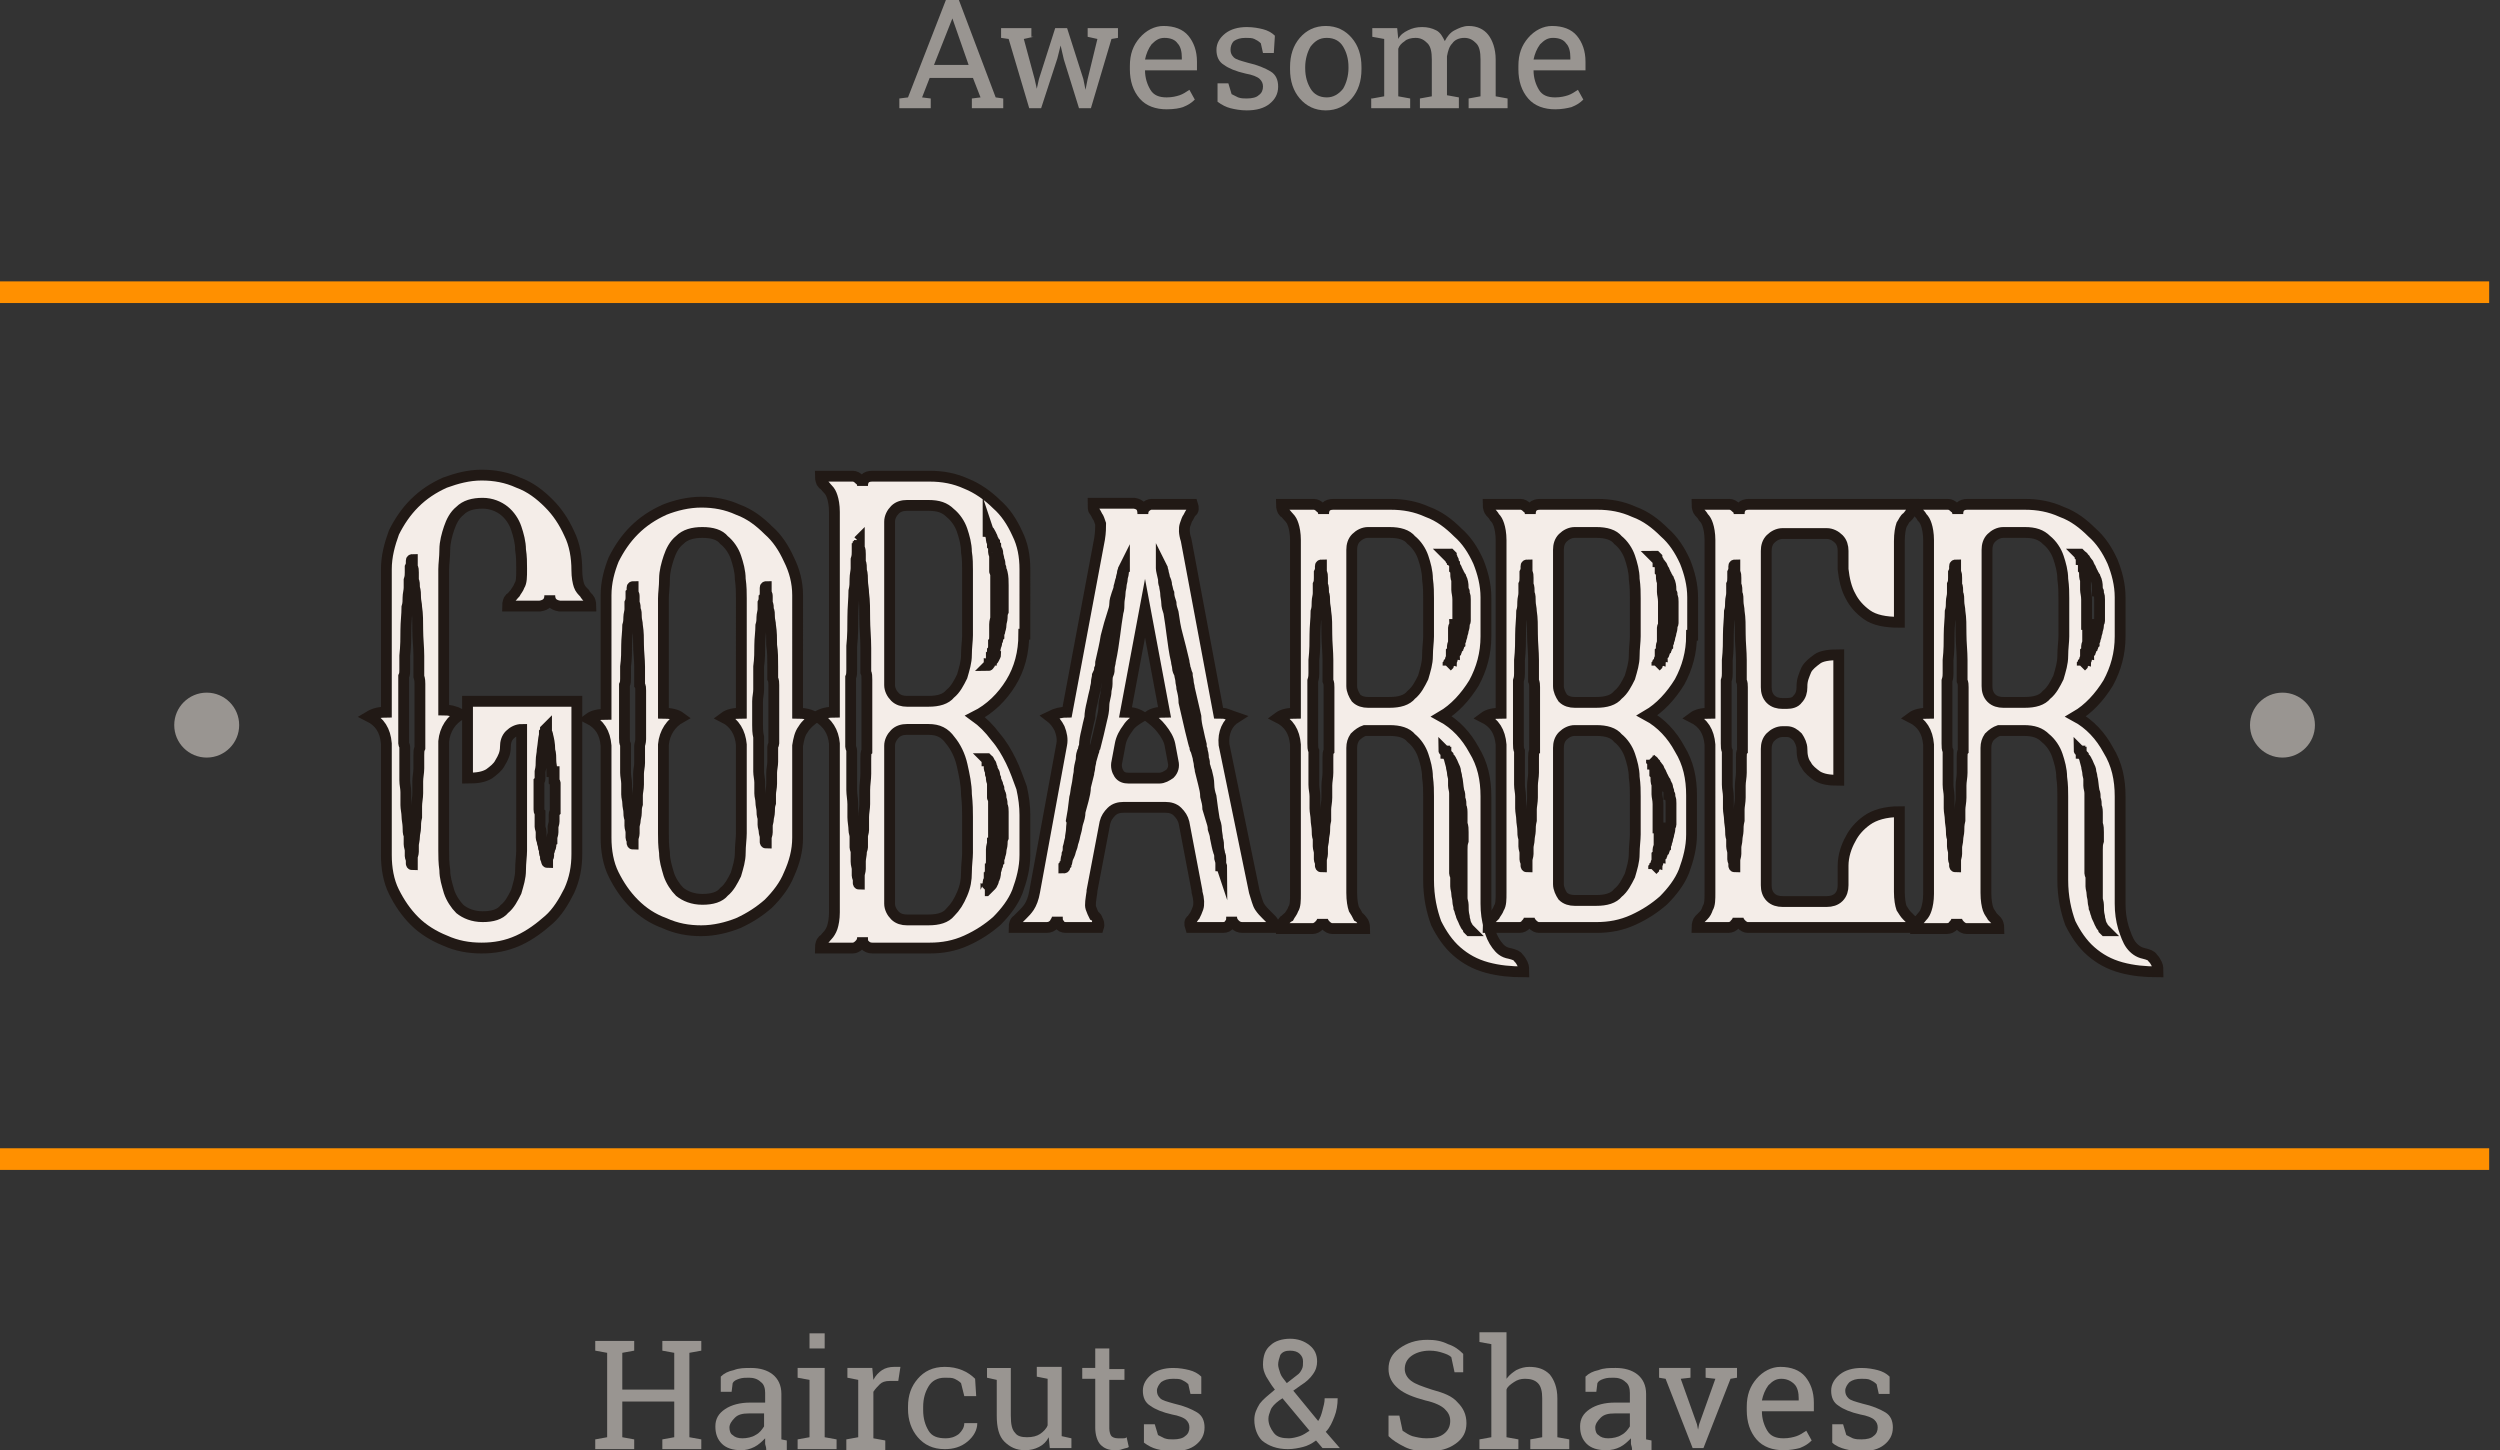 <?xml version="1.0" encoding="utf-8"?>
<!-- Generator: Adobe Illustrator 23.0.1, SVG Export Plug-In . SVG Version: 6.00 Build 0)  -->
<svg version="1.1" id="Camada_1" xmlns="http://www.w3.org/2000/svg" xmlns:xlink="http://www.w3.org/1999/xlink" x="0px" y="0px"
	 viewBox="0 0 231 134" style="enable-background:new 0 0 231 134;" xml:space="preserve">
<rect x="0" y="0" width="231" height="134" fill="#333333" stroke="none"/>
<style type="text/css">
	.st0{fill:#999591;}
	.st1{fill:#FF9000;}
	.st2{fill:#F4EDE8;stroke:#211915;stroke-miterlimit:10;}
</style>
<path class="st0" d="M55,124.8v-0.9h3.6v0.9l-1.1,0.2v3.4h4.8V125l-1.1-0.2v-0.9h3.6v0.9l-1.1,0.2v7.8l1.1,0.2v0.9h-3.6V133l1.1-0.2
	v-3.3h-4.8v3.3l1.1,0.2v0.9H55V133l1.1-0.2V125L55,124.8z"/>
<path class="st0" d="M70.8,133.9c0-0.2-0.1-0.4-0.1-0.5c0-0.2,0-0.3,0-0.5c-0.3,0.3-0.6,0.6-1,0.8c-0.4,0.2-0.8,0.3-1.2,0.3
	c-0.8,0-1.4-0.2-1.8-0.6c-0.4-0.4-0.6-0.9-0.6-1.6c0-0.7,0.3-1.2,0.9-1.6c0.6-0.4,1.4-0.6,2.3-0.6h1.4v-0.9c0-0.4-0.1-0.8-0.4-1
	c-0.3-0.3-0.7-0.4-1.1-0.4c-0.3,0-0.6,0-0.9,0.1c-0.3,0.1-0.5,0.2-0.6,0.4l-0.1,0.8h-1v-1.4c0.3-0.3,0.7-0.5,1.2-0.6
	c0.5-0.2,1-0.2,1.6-0.2c0.8,0,1.5,0.2,2,0.6c0.5,0.4,0.8,1,0.8,1.8v3.6c0,0.1,0,0.2,0,0.3c0,0.1,0,0.2,0,0.3l0.5,0.1v0.9H70.8z
	 M68.6,132.9c0.4,0,0.9-0.1,1.2-0.3c0.4-0.2,0.6-0.5,0.8-0.8v-1.2h-1.4c-0.6,0-1,0.1-1.3,0.4c-0.3,0.3-0.5,0.6-0.5,0.9
	c0,0.3,0.1,0.6,0.3,0.7C67.9,132.8,68.2,132.9,68.6,132.9z"/>
<path class="st0" d="M73.7,133l1.1-0.2v-5.3l-1.1-0.2v-0.9h2.5v6.4l1.1,0.2v0.9h-3.6V133z M76.2,124.6h-1.4v-1.4h1.4V124.6z"/>
<path class="st0" d="M78.3,127.3v-0.9h2.3l0.1,1.1c0.2-0.4,0.5-0.7,0.8-0.9c0.3-0.2,0.7-0.3,1.1-0.3c0.1,0,0.2,0,0.3,0
	c0.1,0,0.2,0,0.3,0l-0.2,1.3l-0.8,0c-0.4,0-0.7,0.1-0.9,0.3c-0.2,0.2-0.4,0.4-0.6,0.7v4.3l1.1,0.2v0.9h-3.6V133l1.1-0.2v-5.3
	L78.3,127.3z"/>
<path class="st0" d="M87.4,132.9c0.4,0,0.8-0.1,1.2-0.4c0.3-0.3,0.5-0.6,0.5-1h1.2l0,0c0,0.6-0.3,1.2-0.9,1.7
	c-0.6,0.5-1.3,0.7-2.1,0.7c-1.1,0-1.9-0.4-2.5-1.1c-0.6-0.7-0.9-1.6-0.9-2.6V130c0-1.1,0.3-1.9,0.9-2.6c0.6-0.7,1.4-1.1,2.5-1.1
	c0.6,0,1.1,0.1,1.6,0.3c0.5,0.2,0.9,0.5,1.2,0.8l0.1,1.6h-1.1l-0.3-1.2c-0.2-0.2-0.4-0.3-0.6-0.4s-0.5-0.1-0.9-0.1
	c-0.7,0-1.2,0.3-1.5,0.8c-0.3,0.5-0.5,1.1-0.5,1.9v0.3c0,0.8,0.2,1.4,0.5,1.9C86.1,132.7,86.6,132.9,87.4,132.9z"/>
<path class="st0" d="M96.9,132.8c-0.2,0.4-0.5,0.7-0.9,0.9c-0.4,0.2-0.8,0.3-1.3,0.3c-0.8,0-1.4-0.3-1.9-0.8
	c-0.5-0.5-0.7-1.3-0.7-2.4v-3.3l-0.9-0.2v-0.9h2.2v4.4c0,0.8,0.1,1.3,0.4,1.6c0.2,0.3,0.6,0.4,1.1,0.4c0.5,0,0.9-0.1,1.2-0.3
	c0.3-0.2,0.6-0.5,0.7-0.8v-4.3l-1-0.2v-0.9h2.3v6.4l0.9,0.2v0.9H97L96.9,132.8z"/>
<path class="st0" d="M102.5,124.7v1.8h1.4v1h-1.4v4.5c0,0.3,0.1,0.6,0.2,0.7c0.1,0.1,0.3,0.2,0.6,0.2c0.1,0,0.3,0,0.4,0
	c0.2,0,0.3,0,0.4-0.1l0.2,0.9c-0.1,0.1-0.3,0.1-0.6,0.2c-0.2,0.1-0.5,0.1-0.7,0.1c-0.6,0-1-0.2-1.3-0.5c-0.3-0.3-0.5-0.9-0.5-1.6
	v-4.5H100v-1h1.2v-1.8H102.5z"/>
<path class="st0" d="M111,128.8h-1l-0.2-0.9c-0.2-0.2-0.4-0.3-0.6-0.4c-0.2-0.1-0.5-0.1-0.8-0.1c-0.5,0-0.8,0.1-1.1,0.3
	c-0.2,0.2-0.4,0.5-0.4,0.8c0,0.3,0.1,0.5,0.3,0.7c0.2,0.2,0.6,0.3,1.3,0.5c0.9,0.2,1.6,0.5,2.1,0.8c0.5,0.3,0.7,0.8,0.7,1.4
	c0,0.7-0.3,1.2-0.8,1.6c-0.5,0.4-1.2,0.6-2.1,0.6c-0.6,0-1.1-0.1-1.5-0.2c-0.4-0.1-0.8-0.3-1.2-0.6l0-1.7h1l0.3,1
	c0.2,0.1,0.4,0.2,0.6,0.3c0.3,0.1,0.5,0.1,0.8,0.1c0.5,0,0.9-0.1,1.1-0.3c0.3-0.2,0.4-0.5,0.4-0.8c0-0.3-0.1-0.5-0.3-0.7
	c-0.2-0.2-0.7-0.4-1.3-0.5c-0.9-0.2-1.6-0.5-2-0.8c-0.5-0.3-0.7-0.8-0.7-1.4c0-0.6,0.3-1.1,0.8-1.5c0.5-0.4,1.2-0.6,2-0.6
	c0.6,0,1.1,0.1,1.5,0.2c0.4,0.1,0.8,0.3,1.1,0.6L111,128.8z"/>
<path class="st0" d="M115.9,131.2c0-0.6,0.2-1,0.5-1.5c0.3-0.4,0.8-0.8,1.4-1.3c-0.4-0.5-0.6-0.9-0.8-1.2c-0.2-0.4-0.3-0.7-0.3-1.1
	c0-0.8,0.2-1.4,0.7-1.8c0.4-0.4,1.1-0.6,1.8-0.6c0.7,0,1.3,0.2,1.8,0.6c0.5,0.4,0.7,0.9,0.7,1.5c0,0.4-0.1,0.8-0.4,1.2
	c-0.2,0.3-0.6,0.7-1.1,1l-0.7,0.5l2.3,2.8c0.2-0.3,0.3-0.6,0.4-1c0.1-0.4,0.2-0.7,0.2-1.1h1.2c0,0.6-0.1,1.2-0.3,1.7
	c-0.2,0.5-0.4,1-0.8,1.4l1.3,1.5l0,0h-1.6l-0.6-0.7c-0.4,0.3-0.8,0.5-1.2,0.6c-0.4,0.1-0.9,0.2-1.4,0.2c-1,0-1.8-0.3-2.4-0.8
	C116.2,132.7,115.9,132,115.9,131.2z M119.1,132.9c0.3,0,0.7-0.1,1-0.2c0.3-0.1,0.6-0.3,0.9-0.5l-2.5-3l-0.3,0.2
	c-0.4,0.3-0.7,0.6-0.8,0.9c-0.1,0.3-0.2,0.5-0.2,0.8c0,0.5,0.2,0.9,0.5,1.3C118,132.8,118.5,132.9,119.1,132.9z M118.1,126.1
	c0,0.2,0.1,0.5,0.2,0.8c0.1,0.3,0.3,0.5,0.6,0.9l0.9-0.7c0.3-0.2,0.4-0.4,0.5-0.6c0.1-0.2,0.1-0.4,0.1-0.7c0-0.3-0.1-0.5-0.3-0.7
	c-0.2-0.2-0.5-0.3-0.9-0.3c-0.4,0-0.7,0.1-0.9,0.4C118.2,125.5,118.1,125.8,118.1,126.1z"/>
<path class="st0" d="M135.4,126.8h-1l-0.3-1.4c-0.2-0.2-0.5-0.3-0.8-0.4c-0.3-0.1-0.7-0.2-1.2-0.2c-0.7,0-1.3,0.2-1.7,0.5
	c-0.4,0.3-0.6,0.7-0.6,1.2c0,0.4,0.2,0.8,0.6,1.1c0.4,0.3,1,0.5,1.9,0.8c1.1,0.3,1.9,0.6,2.4,1.2c0.5,0.5,0.8,1.1,0.8,1.9
	c0,0.8-0.3,1.4-1,1.9c-0.7,0.5-1.5,0.7-2.6,0.7c-0.8,0-1.5-0.1-2.1-0.4c-0.6-0.3-1.1-0.6-1.5-1v-1.9h1l0.3,1.4
	c0.3,0.2,0.6,0.4,0.9,0.5c0.4,0.1,0.8,0.2,1.3,0.2c0.7,0,1.2-0.1,1.6-0.4c0.4-0.3,0.6-0.7,0.6-1.2c0-0.5-0.2-0.8-0.5-1.1
	c-0.3-0.3-0.9-0.6-1.8-0.8c-1.1-0.3-1.9-0.6-2.5-1.1c-0.6-0.5-0.9-1.1-0.9-1.8c0-0.8,0.3-1.4,1-1.9c0.7-0.5,1.5-0.8,2.6-0.8
	c0.7,0,1.3,0.1,1.9,0.4c0.6,0.2,1,0.5,1.4,0.9V126.8z"/>
<path class="st0" d="M136.7,133l1.1-0.2v-8.6l-1.1-0.2v-0.9h2.5v4.3c0.3-0.4,0.6-0.6,0.9-0.8c0.4-0.2,0.8-0.3,1.2-0.3
	c0.8,0,1.4,0.2,1.9,0.7c0.4,0.5,0.7,1.2,0.7,2.2v3.6l1.1,0.2v0.9h-3.6V133l1.1-0.2v-3.6c0-0.6-0.1-1.1-0.4-1.4
	c-0.3-0.3-0.7-0.4-1.2-0.4c-0.4,0-0.7,0.1-1,0.3c-0.3,0.2-0.6,0.4-0.7,0.7v4.4l1.1,0.2v0.9h-3.6V133z"/>
<path class="st0" d="M150.8,133.9c0-0.2-0.1-0.4-0.1-0.5c0-0.2,0-0.3,0-0.5c-0.3,0.3-0.6,0.6-1,0.8c-0.4,0.2-0.8,0.3-1.3,0.3
	c-0.8,0-1.4-0.2-1.8-0.6c-0.4-0.4-0.6-0.9-0.6-1.6c0-0.7,0.3-1.2,0.9-1.6c0.6-0.4,1.4-0.6,2.3-0.6h1.4v-0.9c0-0.4-0.1-0.8-0.4-1
	c-0.3-0.3-0.7-0.4-1.1-0.4c-0.3,0-0.6,0-0.9,0.1c-0.3,0.1-0.5,0.2-0.6,0.4l-0.1,0.8h-1v-1.4c0.3-0.3,0.7-0.5,1.2-0.6
	c0.5-0.2,1-0.2,1.6-0.2c0.8,0,1.5,0.2,2,0.6s0.8,1,0.8,1.8v3.6c0,0.1,0,0.2,0,0.3c0,0.1,0,0.2,0,0.3l0.5,0.1v0.9H150.8z
	 M148.6,132.9c0.4,0,0.9-0.1,1.2-0.3c0.4-0.2,0.6-0.5,0.8-0.8v-1.2h-1.4c-0.6,0-1,0.1-1.3,0.4c-0.3,0.3-0.5,0.6-0.5,0.9
	c0,0.3,0.1,0.6,0.3,0.7C147.9,132.8,148.2,132.9,148.6,132.9z"/>
<path class="st0" d="M156.2,127.3l-0.9,0.1l1.5,4.2l0.1,0.5h0l0.1-0.5l1.5-4.2l-0.9-0.1v-0.9h2.9v0.9l-0.6,0.1l-2.5,6.4h-1l-2.5-6.4
	l-0.6-0.1v-0.9h2.9V127.3z"/>
<path class="st0" d="M164.8,134c-1,0-1.9-0.3-2.5-1c-0.6-0.7-0.9-1.6-0.9-2.7V130c0-1.1,0.3-1.9,0.9-2.6c0.6-0.7,1.4-1.1,2.2-1.1
	c1,0,1.8,0.3,2.3,0.9c0.5,0.6,0.8,1.4,0.8,2.4v0.8h-4.8l0,0c0,0.7,0.2,1.3,0.5,1.8c0.3,0.5,0.8,0.7,1.5,0.7c0.5,0,0.9-0.1,1.2-0.2
	c0.3-0.1,0.6-0.3,0.9-0.5l0.5,0.9c-0.3,0.3-0.6,0.5-1.1,0.7C165.9,133.9,165.4,134,164.8,134z M164.6,127.4c-0.5,0-0.8,0.2-1.2,0.6
	c-0.3,0.4-0.5,0.9-0.6,1.4l0,0h3.4v-0.2c0-0.5-0.1-1-0.4-1.3C165.5,127.6,165.1,127.4,164.6,127.4z"/>
<path class="st0" d="M174.6,128.8h-1l-0.2-0.9c-0.2-0.2-0.4-0.3-0.6-0.4c-0.2-0.1-0.5-0.1-0.8-0.1c-0.5,0-0.8,0.1-1.1,0.3
	c-0.2,0.2-0.4,0.5-0.4,0.8c0,0.3,0.1,0.5,0.3,0.7c0.2,0.2,0.6,0.3,1.3,0.5c0.9,0.2,1.6,0.5,2.1,0.8c0.5,0.3,0.7,0.8,0.7,1.4
	c0,0.7-0.3,1.2-0.8,1.6c-0.5,0.4-1.2,0.6-2.1,0.6c-0.6,0-1.1-0.1-1.5-0.2c-0.4-0.1-0.9-0.3-1.2-0.6l0-1.7h1l0.3,1
	c0.2,0.1,0.4,0.2,0.6,0.3c0.3,0.1,0.5,0.1,0.8,0.1c0.5,0,0.9-0.1,1.1-0.3c0.3-0.2,0.4-0.5,0.4-0.8c0-0.3-0.1-0.5-0.3-0.7
	c-0.2-0.2-0.7-0.4-1.3-0.5c-0.9-0.2-1.6-0.5-2-0.8c-0.5-0.3-0.7-0.8-0.7-1.4c0-0.6,0.3-1.1,0.8-1.5c0.5-0.4,1.2-0.6,2-0.6
	c0.6,0,1.1,0.1,1.5,0.2c0.4,0.1,0.8,0.3,1.1,0.6L174.6,128.8z"/>
<path class="st0" d="M83.1,9.1L83.9,9l3.5-9h1.2L92,9l0.7,0.1V10h-2.9V9.1L90.6,9l-0.7-1.8h-4L85.2,9L86,9.1V10h-2.9V9.1z M86.3,6
	h3.2L88,1.7h0L86.3,6z"/>
<path class="st0" d="M95.5,3.4l-0.9,0.2l1,3.7l0.2,0.9h0L96,7.3l1.5-4.7h1.1l1.5,4.7l0.2,1h0l0.2-1l0.9-3.7l-0.9-0.2V2.6h2.8v0.9
	l-0.6,0.1l-1.9,6.4h-1.1l-1.4-4.5L98,4.2l0,0l-0.3,1.2L96.2,10h-1.1l-1.9-6.4l-0.7-0.1V2.6h2.8V3.4z"/>
<path class="st0" d="M107.8,10.1c-1,0-1.9-0.3-2.5-1c-0.6-0.7-0.9-1.6-0.9-2.7V6.1c0-1.1,0.3-1.9,0.9-2.6c0.6-0.7,1.4-1.1,2.2-1.1
	c1,0,1.8,0.3,2.3,0.9c0.5,0.6,0.8,1.4,0.8,2.4v0.8h-4.8l0,0c0,0.7,0.2,1.3,0.5,1.8c0.3,0.5,0.8,0.7,1.5,0.7c0.5,0,0.9-0.1,1.2-0.2
	c0.3-0.1,0.6-0.3,0.9-0.5l0.5,0.9c-0.3,0.3-0.6,0.5-1.1,0.7C109,10,108.5,10.1,107.8,10.1z M107.6,3.5c-0.5,0-0.8,0.2-1.2,0.6
	c-0.3,0.4-0.5,0.9-0.6,1.4l0,0h3.4V5.3c0-0.5-0.1-1-0.4-1.3C108.6,3.7,108.2,3.5,107.6,3.5z"/>
<path class="st0" d="M117.7,4.9h-1L116.5,4c-0.2-0.2-0.4-0.3-0.6-0.4c-0.2-0.1-0.5-0.1-0.8-0.1c-0.5,0-0.8,0.1-1.1,0.3
	c-0.2,0.2-0.3,0.5-0.3,0.8c0,0.3,0.1,0.5,0.3,0.7c0.2,0.2,0.6,0.3,1.3,0.5c0.9,0.2,1.6,0.5,2.1,0.8c0.5,0.3,0.7,0.8,0.7,1.4
	c0,0.7-0.3,1.2-0.8,1.6c-0.5,0.4-1.2,0.6-2.1,0.6c-0.6,0-1.1-0.1-1.5-0.2c-0.4-0.1-0.8-0.3-1.2-0.6l0-1.7h1l0.3,1
	c0.2,0.1,0.4,0.2,0.6,0.3c0.3,0.1,0.5,0.1,0.8,0.1c0.5,0,0.9-0.1,1.1-0.3c0.3-0.2,0.4-0.5,0.4-0.8c0-0.3-0.1-0.5-0.3-0.7
	c-0.2-0.2-0.7-0.4-1.3-0.5c-0.9-0.2-1.6-0.5-2-0.8c-0.5-0.3-0.7-0.8-0.7-1.4c0-0.6,0.3-1.1,0.8-1.5c0.5-0.4,1.2-0.6,2-0.6
	c0.6,0,1.1,0.1,1.5,0.2c0.4,0.1,0.8,0.3,1.1,0.6L117.7,4.9z"/>
<path class="st0" d="M119.2,6.2c0-1.1,0.3-2,0.9-2.7c0.6-0.7,1.4-1.1,2.4-1.1c1,0,1.8,0.4,2.4,1.1c0.6,0.7,0.9,1.6,0.9,2.7v0.2
	c0,1.1-0.3,2-0.9,2.7c-0.6,0.7-1.4,1.1-2.4,1.1c-1,0-1.8-0.4-2.4-1.1c-0.6-0.7-0.9-1.6-0.9-2.7V6.2z M120.6,6.3
	c0,0.8,0.2,1.4,0.5,1.9c0.3,0.5,0.8,0.8,1.5,0.8c0.6,0,1.1-0.3,1.5-0.8c0.3-0.5,0.5-1.2,0.5-1.9V6.2c0-0.8-0.2-1.4-0.5-1.9
	c-0.3-0.5-0.8-0.8-1.5-0.8s-1.1,0.3-1.5,0.8c-0.3,0.5-0.5,1.2-0.5,1.9V6.3z"/>
<path class="st0" d="M126.8,9.1l1.1-0.2V3.6l-1.1-0.2V2.6h2.3l0.1,1c0.2-0.4,0.5-0.6,0.9-0.8c0.4-0.2,0.8-0.3,1.3-0.3
	c0.5,0,0.9,0.1,1.3,0.3c0.4,0.2,0.6,0.6,0.8,1c0.2-0.4,0.5-0.8,0.9-1c0.4-0.2,0.8-0.4,1.3-0.4c0.8,0,1.4,0.3,1.8,0.8
	c0.4,0.5,0.7,1.3,0.7,2.3v3.4l1.1,0.2V10h-3.6V9.1l1.1-0.2V5.5c0-0.7-0.1-1.2-0.4-1.5c-0.3-0.3-0.6-0.5-1.1-0.5
	c-0.5,0-0.9,0.2-1.1,0.5c-0.3,0.3-0.4,0.7-0.5,1.2v3.6l1.1,0.2V10h-3.6V9.1l1.1-0.2V5.5c0-0.7-0.1-1.2-0.4-1.5
	c-0.3-0.3-0.6-0.5-1.1-0.5c-0.4,0-0.8,0.1-1,0.3c-0.3,0.2-0.5,0.4-0.6,0.7v4.4l1.1,0.2V10h-3.6V9.1z"/>
<path class="st0" d="M143.7,10.1c-1,0-1.9-0.3-2.5-1c-0.6-0.7-0.9-1.6-0.9-2.7V6.1c0-1.1,0.3-1.9,0.9-2.6c0.6-0.7,1.4-1.1,2.2-1.1
	c1,0,1.8,0.3,2.3,0.9c0.5,0.6,0.8,1.4,0.8,2.4v0.8h-4.8l0,0c0,0.7,0.2,1.3,0.5,1.8c0.3,0.5,0.8,0.7,1.5,0.7c0.5,0,0.9-0.1,1.2-0.2
	c0.3-0.1,0.6-0.3,0.9-0.5l0.5,0.9c-0.3,0.3-0.6,0.5-1.1,0.7C144.8,10,144.3,10.1,143.7,10.1z M143.5,3.5c-0.5,0-0.8,0.2-1.2,0.6
	c-0.3,0.4-0.5,0.9-0.6,1.4l0,0h3.4V5.3c0-0.5-0.1-1-0.4-1.3C144.5,3.7,144.1,3.5,143.5,3.5z"/>
<rect y="106.1" class="st1" width="230" height="2"/>
<rect y="26" class="st1" width="230" height="2"/>
<path class="st2" d="M53.3,64.8v14.1c0,1.2-0.2,2.3-0.7,3.4c-0.5,1-1.1,2-1.9,2.7s-1.7,1.4-2.8,1.9c-1.1,0.5-2.2,0.7-3.4,0.7
	s-2.3-0.2-3.4-0.7c-1-0.4-2-1-2.8-1.8c-0.8-0.8-1.4-1.7-1.9-2.7c-0.5-1-0.7-2.2-0.7-3.4V68.7c-0.1-1.2-0.6-2-1.6-2.5
	c0.5-0.3,1-0.4,1.6-0.4V52.6c0-1.2,0.3-2.3,0.7-3.4c0.5-1,1.1-1.9,1.9-2.7c0.8-0.8,1.7-1.4,2.8-1.9c1.1-0.4,2.2-0.7,3.4-0.7
	s2.3,0.2,3.4,0.7c1.1,0.4,2,1.1,2.8,1.9s1.4,1.7,1.9,2.8c0.5,1,0.7,2.2,0.7,3.4c0,0.6,0.1,1.1,0.2,1.4c0.1,0.3,0.3,0.5,0.5,0.7
	c0.1,0.2,0.3,0.4,0.4,0.5c0.1,0.1,0.2,0.4,0.2,0.7h-2.9c-0.6-0.1-0.9-0.4-0.9-1c0,0.6-0.3,0.9-0.9,1h-3c0-0.3,0.1-0.6,0.2-0.7
	c0.2-0.1,0.3-0.3,0.5-0.5c0.1-0.2,0.3-0.4,0.4-0.7c0.2-0.3,0.2-0.8,0.2-1.5v-0.1c0-0.5,0-1.1-0.1-1.7c0-0.7-0.2-1.4-0.4-2
	c-0.2-0.6-0.6-1.2-1.1-1.6c-0.5-0.4-1.2-0.7-2-0.7c-0.9,0-1.6,0.2-2.1,0.7c-0.5,0.4-0.8,1-1,1.6c-0.2,0.6-0.4,1.3-0.4,2
	c0,0.7-0.1,1.3-0.1,1.8v13c0.5,0,1,0.1,1.6,0.4c-0.9,0.5-1.5,1.4-1.6,2.5v10.1c0,0.5,0,1.1,0.1,1.8c0,0.7,0.2,1.3,0.4,2
	c0.2,0.6,0.6,1.2,1,1.6c0.5,0.4,1.2,0.7,2.1,0.7c0.9,0,1.6-0.2,2-0.7c0.5-0.4,0.8-1,1.1-1.6c0.2-0.7,0.4-1.3,0.4-2
	c0-0.7,0.1-1.3,0.1-1.8V67.4c-0.4,0-0.8,0.2-1.1,0.5c-0.3,0.3-0.4,0.7-0.4,1.1V69c0,0.6-0.2,1-0.5,1.5c-0.2,0.4-0.6,0.7-1,1
	c-0.5,0.3-1.1,0.4-2,0.4v-7.1H53.3z M38.8,63.2c0-0.2,0-0.4-0.1-0.7c0-0.2,0-0.4,0-0.6v-1.3c0-0.8-0.1-1.6-0.1-2.4
	c0-0.7,0-1.5-0.1-2.1c0-0.3-0.1-0.6-0.1-0.9c0-0.3,0-0.6-0.1-0.9c0-0.3,0-0.5-0.1-0.7c0-0.3,0-0.5,0-0.7c0-0.2,0-0.4-0.1-0.5
	c0-0.1,0-0.3,0-0.4v-0.3c0,0-0.1,0-0.1,0.1V52c0,0.1,0,0.2-0.1,0.4c0,0.1,0,0.3,0,0.5c0,0.2,0,0.4-0.1,0.7c0,0.2,0,0.5,0,0.7
	c0,0.3-0.1,0.6-0.1,0.9c0,0.3,0,0.6-0.1,0.9c0,0.7-0.1,1.4-0.1,2.1c0,0.7,0,1.5-0.1,2.4v1.3c0,0.2,0,0.4-0.1,0.6c0,0.2,0,0.4,0,0.7
	v5.2c0,0.1,0,0.2,0,0.3c0,0.1,0.1,0.2,0.1,0.3v1.9c0,0.4,0,0.8,0,1.2c0,0.4,0.1,0.7,0.1,1.1c0,0.4,0,0.8,0,1.2c0,0.3,0.1,0.7,0.1,1
	c0,0.3,0.1,0.7,0.1,1c0,0.3,0,0.6,0.1,0.8c0,0.3,0,0.6,0,0.8c0,0.2,0.1,0.4,0.1,0.6c0,0.2,0,0.4,0,0.5c0,0.1,0.1,0.3,0.1,0.4v0.3
	c0,0,0,0.1,0.1,0.1v-0.3c0-0.1,0-0.2,0-0.4c0-0.1,0.1-0.3,0.1-0.5c0-0.2,0-0.4,0-0.6c0-0.2,0.1-0.5,0.1-0.8c0-0.3,0.1-0.5,0.1-0.8
	c0-0.3,0-0.6,0.1-1c0-0.3,0-0.6,0-1c0-0.4,0.1-0.8,0.1-1.2c0-0.4,0-0.7,0-1.1c0-0.4,0.1-0.8,0.1-1.2v-1.2c0-0.3,0-0.5,0.1-0.7V63.2z
	 M51,71.3c0-0.4-0.1-0.7-0.1-1c0-0.3,0-0.7-0.1-1c0-0.6-0.1-1-0.2-1.4c0-0.1,0-0.1-0.1-0.2c0-0.1,0-0.1,0-0.2v-0.2l-0.1,0.1v0.1
	c0,0,0,0.1-0.1,0.2c0,0.1,0,0.1,0,0.2c-0.1,0.4-0.1,0.8-0.2,1.4c0,0.3-0.1,0.6-0.1,1c0,0.3,0,0.6-0.1,1v0.6c0,0.1,0,0.2-0.1,0.3
	c0,0.1,0,0.1,0,0.2v2.4c0,0.1,0,0.2,0.1,0.3v0.8c0,0.2,0,0.4,0,0.5c0,0.1,0.1,0.3,0.1,0.5c0,0.2,0,0.4,0,0.5c0,0.1,0.1,0.3,0.1,0.4
	c0,0.1,0.1,0.3,0.1,0.4c0,0.1,0,0.2,0.1,0.3c0,0.1,0,0.2,0,0.3c0,0.1,0.1,0.2,0.1,0.3c0,0.1,0,0.1,0,0.2c0,0.1,0.1,0.1,0.1,0.2v0.1
	c0,0,0,0.1,0.1,0.1v-0.2c0,0,0-0.1,0-0.2c0-0.1,0.1-0.1,0.1-0.2c0-0.1,0-0.2,0-0.3c0-0.1,0.1-0.2,0.1-0.3c0-0.1,0.1-0.2,0.1-0.3
	c0-0.1,0-0.3,0.1-0.4c0-0.1,0-0.3,0-0.4c0-0.1,0.1-0.3,0.1-0.5c0-0.2,0-0.4,0-0.5c0-0.1,0.1-0.3,0.1-0.5v-0.6c0-0.1,0-0.2,0.1-0.3
	v-2.6c0-0.1,0-0.1-0.1-0.2c0-0.1,0-0.2,0-0.3V71.3z"/>
<path class="st2" d="M73.7,65.9c0.6,0,1.2,0.1,1.6,0.4c-0.4,0.3-0.8,0.6-1.1,1.1c-0.3,0.4-0.4,0.9-0.5,1.5v8.5
	c0,1.2-0.3,2.3-0.8,3.4c-0.4,1-1.1,1.9-1.9,2.7c-0.8,0.7-1.7,1.3-2.8,1.8c-1,0.4-2.2,0.7-3.4,0.7c-1.2,0-2.3-0.2-3.4-0.7
	c-1.1-0.4-2-1-2.8-1.8c-0.8-0.8-1.4-1.7-1.9-2.7c-0.5-1-0.7-2.2-0.7-3.4v-8.5c-0.1-1.2-0.6-2-1.6-2.5c0.4-0.3,0.9-0.4,1.6-0.4V55
	c0-1.2,0.3-2.3,0.7-3.3c0.5-1,1.1-1.9,1.9-2.7c0.8-0.8,1.7-1.4,2.8-1.9c1-0.4,2.2-0.7,3.4-0.7c1.2,0,2.3,0.2,3.4,0.7
	c1.1,0.4,2,1.1,2.8,1.9c0.8,0.7,1.4,1.6,1.9,2.7c0.5,1,0.8,2.1,0.8,3.3V65.9z M59.2,63.8c0-0.2,0-0.4-0.1-0.5c0-0.2,0-0.4,0-0.6
	v-1.1c0-0.7-0.1-1.4-0.1-2s0-1.2-0.1-1.8c0-0.3-0.1-0.5-0.1-0.8s0-0.5-0.1-0.7c0-0.2,0-0.4-0.1-0.6c0-0.2,0-0.4,0-0.5
	c0-0.2,0-0.3-0.1-0.4c0-0.1,0-0.3,0-0.3v-0.3c0,0-0.1,0-0.1,0.1v0.2c0,0.1,0,0.2-0.1,0.3c0,0.1,0,0.3,0,0.4c0,0.1,0,0.3-0.1,0.5
	c0,0.2,0,0.4,0,0.6c0,0.2-0.1,0.5-0.1,0.7s0,0.5-0.1,0.8c0,0.6-0.1,1.2-0.1,1.8s0,1.3-0.1,2v1.1c0,0.2,0,0.4-0.1,0.6
	c0,0.1,0,0.3,0,0.5v4.4c0,0.3,0,0.4,0.1,0.6v1.6c0,0.3,0,0.7,0,1c0,0.3,0.1,0.7,0.1,1c0,0.3,0,0.7,0,1c0,0.3,0.1,0.5,0.1,0.8
	c0,0.3,0.1,0.6,0.1,0.8c0,0.2,0,0.4,0.1,0.7c0,0.2,0,0.4,0,0.6c0,0.2,0.1,0.4,0.1,0.6c0,0.2,0,0.4,0,0.5c0,0.1,0.1,0.2,0.1,0.3v0.2
	c0,0,0,0.1,0.1,0.1v-0.2c0-0.1,0-0.2,0-0.3c0-0.1,0.1-0.3,0.1-0.5c0-0.2,0-0.4,0-0.6c0-0.2,0.1-0.4,0.1-0.6c0-0.2,0.1-0.4,0.1-0.7
	c0-0.3,0-0.5,0.1-0.8c0-0.3,0-0.6,0-0.8c0-0.3,0.1-0.6,0.1-1c0-0.3,0-0.6,0-1c0-0.3,0.1-0.7,0.1-1v-1.6c0-0.1,0.1-0.3,0.1-0.6V63.8z
	 M68.5,55.3c0-0.5,0-1.1-0.1-1.8c0-0.7-0.2-1.4-0.4-2c-0.2-0.6-0.6-1.2-1.1-1.6c-0.4-0.5-1.1-0.7-2-0.7c-0.9,0-1.6,0.2-2.1,0.7
	c-0.5,0.4-0.8,1-1,1.6c-0.2,0.6-0.4,1.3-0.4,2c0,0.7-0.1,1.3-0.1,1.8v10.6c0.6,0,1.2,0.1,1.6,0.4c-0.9,0.5-1.5,1.4-1.6,2.5V77
	c0,0.5,0,1.1,0.1,1.8c0,0.7,0.2,1.3,0.4,2c0.2,0.6,0.6,1.2,1,1.6c0.5,0.4,1.2,0.7,2.1,0.7c0.9,0,1.6-0.2,2-0.7
	c0.5-0.4,0.8-1,1.1-1.6c0.2-0.7,0.4-1.3,0.4-2c0-0.7,0.1-1.3,0.1-1.8v-8.2c-0.1-1.1-0.6-2-1.6-2.5c0.4-0.3,0.9-0.4,1.6-0.4V55.3z
	 M71.5,63.8c0-0.2,0-0.4,0-0.5c0-0.2,0-0.4-0.1-0.6v-1.1c0-0.7,0-1.4-0.1-2c0-0.6,0-1.2-0.1-1.8c0-0.3-0.1-0.5-0.1-0.8
	s0-0.5-0.1-0.7c0-0.2,0-0.4-0.1-0.6c0-0.2,0-0.4,0-0.5c0-0.2,0-0.3-0.1-0.4c0-0.1,0-0.3,0-0.3v-0.3c0,0-0.1,0-0.1,0.1v0.2
	c0,0.1,0,0.2,0,0.3c0,0.1,0,0.3-0.1,0.4c0,0.1,0,0.3-0.1,0.5c0,0.2,0,0.4,0,0.6c0,0.2-0.1,0.5-0.1,0.7s0,0.5-0.1,0.8
	c0,0.6-0.1,1.2-0.1,1.8s0,1.3-0.1,2v2.1c0,0.4-0.1,0.7-0.1,1.1c0,0.4,0,0.7,0,1.1c0,0.4,0,0.7,0,1.1c0,0.3,0,0.7,0.1,1.1v2.2
	c0,0.3,0,0.7,0,1c0,0.3,0.1,0.7,0.1,1c0,0.3,0,0.7,0,1c0,0.3,0.1,0.5,0.1,0.8c0,0.3,0.1,0.6,0.1,0.8c0,0.2,0,0.4,0.1,0.7
	c0,0.2,0,0.4,0,0.6c0,0.2,0.1,0.4,0.1,0.6c0,0.2,0.1,0.4,0.1,0.5c0,0.1,0,0.2,0,0.3v0.2c0,0,0,0.1,0.1,0.1v-0.2c0-0.1,0-0.2,0-0.3
	c0-0.1,0.1-0.3,0.1-0.5c0-0.2,0-0.4,0-0.6c0-0.2,0.1-0.4,0.1-0.6c0-0.2,0.1-0.4,0.1-0.7c0-0.3,0-0.5,0.1-0.8c0-0.3,0-0.6,0-0.8
	c0-0.3,0.1-0.6,0.1-1c0-0.3,0-0.6,0-1c0-0.3,0.1-0.7,0.1-1v-1.1c0-0.1,0-0.2,0-0.3c0-0.1,0.1-0.2,0.1-0.3V63.8z"/>
<path class="st2" d="M94.6,58.6c0,1.7-0.4,3.2-1.2,4.5c-0.8,1.3-1.9,2.4-3.3,3.1c0.7,0.5,1.3,1.1,1.9,1.9c0.6,0.7,1,1.4,1.4,2.2
	c0.4,0.8,0.7,1.7,1,2.5c0.2,0.9,0.3,1.7,0.3,2.5V79c0,1.2-0.3,2.3-0.7,3.4c-0.4,1-1.1,1.9-1.9,2.7c-0.8,0.7-1.7,1.3-2.8,1.8
	c-1.1,0.5-2.2,0.7-3.4,0.7h-5.3c-0.3,0-0.5-0.1-0.7-0.3c-0.2-0.2-0.2-0.4-0.2-0.7c0,0.3-0.1,0.5-0.3,0.7c-0.2,0.2-0.4,0.3-0.6,0.3
	h-3c0-0.3,0.1-0.6,0.2-0.7c0.2-0.1,0.3-0.3,0.5-0.5c0.1-0.1,0.3-0.4,0.4-0.7c0.1-0.3,0.2-0.8,0.2-1.4V68.7c-0.1-1.1-0.6-1.9-1.6-2.5
	c0.5-0.3,1-0.4,1.6-0.4V47.3c0-0.6-0.1-1.1-0.2-1.4c-0.1-0.3-0.2-0.5-0.4-0.7c-0.2-0.2-0.3-0.4-0.5-0.5c-0.1-0.1-0.2-0.4-0.2-0.7h3
	c0.2,0,0.4,0.1,0.6,0.3c0.2,0.1,0.3,0.4,0.3,0.6c0-0.6,0.3-0.9,0.9-0.9h5.3c1.2,0,2.3,0.2,3.4,0.7c1,0.4,2,1.1,2.8,1.9
	c0.8,0.7,1.4,1.6,1.9,2.7c0.5,1,0.7,2.1,0.7,3.3V58.6z M80.1,62.8c0-0.3,0-0.5-0.1-0.7c0-0.3,0-0.5,0-0.7v-1.5c0-1-0.1-1.9-0.1-2.7
	s0-1.7-0.1-2.4c0-0.4-0.1-0.8-0.1-1.1s0-0.7-0.1-1c0-0.3,0-0.6-0.1-0.8c0-0.3,0-0.5,0-0.7c0-0.2,0-0.4-0.1-0.6c0-0.2,0-0.3,0-0.4
	v-0.3c0,0-0.1,0.1-0.1,0.1V50c0,0.1,0,0.3-0.1,0.4c0,0.2,0,0.4,0,0.6c0,0.2,0,0.4-0.1,0.7c0,0.3,0,0.5,0,0.8c0,0.3-0.1,0.6-0.1,1
	s0,0.7-0.1,1.1c0,0.7-0.1,1.6-0.1,2.4s0,1.8-0.1,2.7v1.5c0,0.2,0,0.5,0,0.7c0,0.2,0,0.5-0.1,0.7v6c0,0.1,0,0.3,0,0.4
	c0,0.1,0.1,0.2,0.1,0.4v2.1c0,0.5,0,1,0,1.5c0,0.4,0.1,0.9,0.1,1.3c0,0.4,0,0.8,0,1.2c0,0.4,0.1,0.8,0.1,1.2c0,0.2,0.1,0.4,0.1,0.6
	c0,0.1,0,0.3,0,0.5c0,0.2,0,0.4,0,0.5c0,0.1,0.1,0.3,0.1,0.4c0,0.3,0,0.6,0,0.9c0,0.3,0.1,0.5,0.1,0.7c0,0.2,0,0.4,0,0.6
	c0,0.1,0.1,0.3,0.1,0.4v0.3c0,0,0,0.1,0.1,0.1v-0.4c0-0.1,0-0.2,0-0.4c0-0.2,0.1-0.4,0.1-0.6c0-0.2,0-0.5,0-0.7
	c0-0.3,0.1-0.6,0.1-0.9c0-0.1,0.1-0.3,0.1-0.4c0-0.1,0-0.3,0-0.5c0-0.2,0-0.4,0-0.5c0-0.2,0.1-0.4,0.1-0.6c0-0.4,0-0.8,0-1.2
	c0-0.4,0.1-0.8,0.1-1.2c0-0.4,0-0.8,0-1.3c0-0.5,0.1-1,0.1-1.5v-1.4c0-0.3,0-0.6,0.1-0.7V62.8z M91.7,77.9c0,0.1-0.1,0.3-0.1,0.6v1
	c0,0.2,0,0.4-0.1,0.5c0,0.1,0,0.3,0,0.4s0,0.3-0.1,0.4c0,0.1,0,0.2,0,0.3v0.2c0,0-0.1,0.1-0.1,0.2v0.3c0,0-0.1,0.1-0.1,0.1V82
	c0,0,0,0.1-0.1,0.1c0,0,0,0,0,0.1s0,0.1-0.1,0.1h0.1c0,0,0,0,0.1-0.1c0,0,0,0,0.1-0.1c0,0,0.1-0.1,0.1-0.1c0,0,0.1-0.1,0.1-0.1
	c0,0,0.1-0.1,0.1-0.1c0,0,0.1-0.1,0.1-0.2c0.1-0.1,0.1-0.2,0.1-0.3c0.1-0.1,0.2-0.4,0.2-0.8c0.1-0.2,0.1-0.4,0.1-0.4
	c0-0.1,0.1-0.1,0.1-0.2c0-0.1,0-0.2,0.1-0.3c0-0.1,0-0.1,0-0.2c0-0.1,0.1-0.2,0.1-0.3c0-0.1,0.1-0.3,0.1-0.5c0-0.2,0.1-0.4,0.1-0.6
	c0-0.2,0-0.4,0.1-0.6v-2.4c0-0.2,0-0.4-0.1-0.6c0-0.2,0-0.4-0.1-0.6c0-0.2,0-0.4-0.1-0.5c0-0.1,0-0.1-0.1-0.2c0-0.1,0-0.2,0-0.3
	c0-0.1-0.1-0.1-0.1-0.2c0-0.1,0-0.2-0.1-0.3c0-0.1,0-0.1-0.1-0.2c0-0.1,0-0.1,0-0.2c-0.1-0.2-0.1-0.4-0.1-0.4c0-0.1-0.1-0.2-0.2-0.4
	c0-0.1,0-0.2-0.1-0.3c0-0.1,0-0.2-0.1-0.3c-0.1-0.1-0.1-0.3-0.2-0.3c0,0-0.1-0.1-0.1-0.1h-0.1c0,0,0,0,0.1,0.1c0,0,0,0.1,0,0.1
	c0,0,0.1,0,0.1,0.1c0,0.1,0,0.1,0.1,0.2V71c0,0.1,0.1,0.2,0.1,0.3c0,0.2,0,0.3,0.1,0.4V72c0,0.1,0.1,0.3,0.1,0.4c0,0.1,0,0.3,0,0.5
	v0.5c0,0.1,0,0.2,0,0.3c0,0.1,0.1,0.1,0.1,0.2V77.9z M89.4,75.5c0-0.5,0-1.2-0.1-2.1c0-0.9-0.2-1.8-0.4-2.7
	c-0.2-0.9-0.6-1.7-1.1-2.3c-0.5-0.7-1.1-1-2-1h-2c-0.4,0-0.8,0.1-1.1,0.4c-0.3,0.3-0.5,0.7-0.5,1.1v14.6c0,0.4,0.2,0.8,0.5,1.1
	c0.3,0.3,0.7,0.4,1.1,0.4h2c0.9,0,1.6-0.2,2-0.7c0.5-0.5,0.8-1,1.1-1.7s0.4-1.3,0.4-2c0-0.7,0.1-1.3,0.1-1.8V75.5z M89.4,52.7
	c0-0.5,0-1.1-0.1-1.7c0-0.7-0.2-1.4-0.4-2c-0.2-0.6-0.6-1.2-1.1-1.6c-0.5-0.5-1.1-0.7-2-0.7h-2c-0.4,0-0.8,0.1-1.1,0.4
	c-0.3,0.3-0.5,0.7-0.5,1.1v15.1c0,0.4,0.2,0.8,0.5,1.1c0.3,0.3,0.7,0.4,1.1,0.4h2c0.9,0,1.6-0.2,2-0.7c0.5-0.4,0.8-1,1.1-1.6
	c0.2-0.7,0.4-1.3,0.4-2c0-0.7,0.1-1.3,0.1-1.8V52.7z M91.9,60.1c0.1-0.2,0.1-0.4,0.1-0.4c0.1-0.1,0.1-0.3,0.1-0.4
	c0-0.1,0.1-0.1,0.1-0.2c0-0.1,0-0.2,0.1-0.3c0-0.1,0-0.1,0-0.2c0-0.1,0.1-0.2,0.1-0.3c0-0.1,0.1-0.3,0.1-0.6c0-0.2,0.1-0.4,0.1-0.6
	c0-0.2,0-0.4,0.1-0.6v-1.2c0-0.4,0-0.8,0-1.2c0-0.4,0-0.8-0.1-1.2c0-0.1-0.1-0.2-0.1-0.3c0-0.1,0-0.2-0.1-0.3c0-0.3,0-0.4-0.1-0.6
	c0-0.2-0.1-0.4-0.1-0.5c0-0.1,0-0.3-0.1-0.4c-0.1-0.2-0.1-0.4-0.1-0.4c-0.1-0.1-0.1-0.3-0.1-0.3c-0.1-0.1-0.1-0.3-0.2-0.3
	c0-0.1,0-0.2-0.1-0.3c0-0.1-0.1-0.2-0.2-0.4l-0.1-0.1V49c0,0,0,0.1,0,0.1c0,0,0.1,0,0.1,0.1c0,0,0.1,0.1,0.1,0.2
	c0,0.1,0,0.1,0.1,0.2v0.3c0,0.1,0.1,0.2,0.1,0.3c0,0.1,0,0.1,0,0.2c0,0,0.1,0.1,0.1,0.2v0.4c0,0.1,0.1,0.3,0.1,0.4
	c0,0.1,0,0.3,0,0.5v0.6c0,0.1,0,0.2,0,0.3c0,0.1,0.1,0.1,0.1,0.2v4.1c0,0.1-0.1,0.3-0.1,0.6v1.1c0,0.2,0,0.4-0.1,0.5
	c0,0.1,0,0.3,0,0.4c0,0.1,0,0.3-0.1,0.4c0,0.1,0,0.2,0,0.3c0,0.2,0,0.3-0.1,0.3v0.3c0,0-0.1,0-0.1,0.1v0.1c0,0,0,0.1-0.1,0.1
	c0,0,0,0,0,0.1c0,0,0,0.1-0.1,0.1l0.1-0.1c0,0,0-0.1,0-0.1c0,0,0.1-0.1,0.1-0.1c0,0,0.1,0,0.1-0.1c0,0,0.1,0,0.1-0.1
	c0,0,0.1,0,0.1-0.1c0,0,0.1-0.1,0.1-0.2c0.1-0.1,0.1-0.2,0.1-0.3C91.9,60.3,91.9,60.2,91.9,60.1z"/>
<path class="st2" d="M115.9,82.4c0.2,0.6,0.3,1.1,0.5,1.4c0.2,0.3,0.4,0.5,0.6,0.7c0.2,0.2,0.4,0.4,0.5,0.5s0.3,0.4,0.3,0.7h-3
	c-0.3,0-0.5-0.1-0.7-0.3c-0.2-0.2-0.3-0.4-0.3-0.7c0,0.3,0,0.5-0.2,0.7c-0.1,0.2-0.3,0.3-0.6,0.3h-3c-0.1-0.3-0.1-0.6,0.1-0.7
	c0.1-0.1,0.2-0.3,0.3-0.4c0.1-0.2,0.2-0.4,0.3-0.7c0.1-0.3,0.1-0.8-0.1-1.5v-0.1l-1.2-6.3c-0.1-0.4-0.3-0.7-0.6-1
	c-0.3-0.3-0.7-0.4-1.1-0.4h-3.9c-0.4,0-0.8,0.1-1.1,0.4c-0.3,0.3-0.5,0.6-0.6,1l-1.2,6.3v0.1c-0.1,0.7-0.2,1.2-0.1,1.5
	c0.1,0.3,0.2,0.5,0.3,0.7c0.2,0.1,0.3,0.3,0.3,0.4c0.1,0.1,0.2,0.4,0.1,0.7h-3c-0.3,0-0.5-0.1-0.6-0.3c-0.2-0.2-0.2-0.4-0.2-0.7
	c0,0.3-0.2,0.5-0.3,0.7c-0.2,0.2-0.4,0.3-0.7,0.3h-3c0-0.3,0.1-0.6,0.3-0.7c0.1-0.1,0.3-0.3,0.5-0.5c0.2-0.2,0.4-0.4,0.6-0.7
	c0.2-0.3,0.4-0.8,0.5-1.4l2.5-13.6c0.1-0.5,0-1-0.2-1.5c-0.2-0.4-0.5-0.8-0.9-1.1c0.6-0.3,1.1-0.4,1.6-0.4l3-16
	c0.1-0.6,0.1-1.1,0.1-1.4c-0.1-0.3-0.2-0.6-0.3-0.7c-0.1-0.2-0.2-0.4-0.3-0.5c-0.1-0.1-0.1-0.4-0.1-0.7h3.8c0.6,0.1,0.8,0.4,0.8,1
	c0-0.3,0.1-0.5,0.2-0.6c0.2-0.2,0.4-0.3,0.6-0.3h3.8c0.1,0.3,0.1,0.6-0.1,0.7c-0.1,0.1-0.2,0.3-0.3,0.5c-0.1,0.1-0.2,0.4-0.3,0.7
	c-0.1,0.3-0.1,0.8,0.1,1.4l3,16c0.3,0,0.6,0,0.8,0.1c0.3,0.1,0.5,0.2,0.8,0.3c-0.8,0.5-1.2,1.4-1.1,2.5L115.9,82.4z M102.4,62.3
	c0.1-0.2,0.1-0.4,0.1-0.6c0-0.2,0.1-0.4,0.1-0.6c0.2-0.9,0.3-1.7,0.4-2.4c0.1-0.8,0.2-1.5,0.3-2.1c0.1-0.3,0.1-0.6,0.1-0.9
	c0-0.3,0.1-0.6,0.1-0.9c0-0.3,0.1-0.5,0.1-0.7c0-0.2,0.1-0.4,0.1-0.6c0-0.2,0.1-0.4,0.1-0.5c0-0.2,0-0.3,0.1-0.4v-0.2l-0.1,0.2
	c0,0.1-0.1,0.2-0.1,0.4c0,0.1-0.1,0.3-0.1,0.5c-0.1,0.2-0.1,0.4-0.2,0.7c0,0.2-0.1,0.4-0.2,0.7c-0.1,0.3-0.2,0.6-0.2,0.9
	c0,0.3-0.1,0.6-0.2,0.9c-0.2,0.6-0.4,1.3-0.6,2.1c-0.1,0.7-0.3,1.5-0.5,2.4c0,0.2,0,0.4-0.1,0.6c0,0.2-0.1,0.4-0.2,0.6
	c0,0.2-0.1,0.4-0.1,0.7c0,0.2-0.1,0.4-0.1,0.6c-0.1,0.4-0.2,0.8-0.3,1.3c-0.1,0.4-0.2,0.9-0.2,1.3c-0.1,0.4-0.2,0.8-0.3,1.3
	c-0.1,0.4-0.2,0.9-0.2,1.3c0,0.1-0.1,0.2-0.1,0.3c0,0.1,0,0.2-0.1,0.3c-0.1,0.3-0.1,0.5-0.1,0.7c-0.1,0.4-0.2,0.8-0.2,1.2
	c-0.1,0.4-0.1,0.8-0.2,1.2c-0.1,0.4-0.1,0.8-0.2,1.1c-0.1,0.9-0.2,1.6-0.3,2.1C99.1,76,99,76.3,99,76.6c0,0.3-0.1,0.6-0.1,0.9
	c-0.1,0.3-0.1,0.5-0.2,0.8c0,0.2,0,0.4-0.1,0.6c0,0.2-0.1,0.4-0.1,0.5s0,0.3-0.1,0.4c0,0.1,0,0.1-0.1,0.2c0,0,0,0,0,0.1v0.1
	c0,0,0.1,0,0.1-0.1c0-0.1,0-0.1,0.1-0.2c0-0.1,0.1-0.2,0.1-0.3c0-0.2,0.1-0.4,0.2-0.6c0.1-0.2,0.1-0.4,0.2-0.6
	c0.1-0.2,0.1-0.5,0.2-0.7c0.1-0.3,0.1-0.5,0.2-0.8c0.1-0.3,0.1-0.6,0.2-0.9c0.1-0.3,0.2-0.6,0.2-1c0.1-0.4,0.2-0.7,0.3-1.1
	c0.1-0.4,0.2-0.8,0.2-1.2c0.1-0.4,0.2-0.8,0.3-1.2c0-0.2,0.1-0.4,0.1-0.6c0-0.2,0.1-0.4,0.1-0.6l0.2-0.7c0-0.1,0.1-0.2,0.1-0.3
	c0-0.1,0-0.2,0.1-0.3c0.1-0.4,0.2-0.8,0.3-1.2c0.1-0.4,0.2-0.9,0.3-1.3c0.1-0.4,0.2-0.8,0.2-1.3s0.2-0.9,0.2-1.3
	c0-0.2,0.1-0.4,0.1-0.7C102.3,62.7,102.3,62.5,102.4,62.3z M107.1,71.9c0.4,0,0.7-0.2,1-0.4c0.3-0.3,0.4-0.7,0.3-1.1l-0.3-1.6
	c-0.1-0.5-0.4-1-0.8-1.5c-0.3-0.4-0.8-0.8-1.2-1.1c0.4-0.3,0.9-0.4,1.5-0.4l-1.8-9.6l-1.8,9.6c0.5,0,1,0.1,1.5,0.4
	c-0.5,0.3-1,0.6-1.3,1.1c-0.3,0.4-0.6,0.9-0.7,1.5l-0.3,1.6c-0.1,0.4,0,0.8,0.2,1.1c0.2,0.3,0.5,0.4,0.9,0.4H107.1z M112.8,79.8
	c0,0.1,0,0.1,0,0.2c0,0,0.1,0,0.1,0.1L112.8,79.8c0-0.1,0-0.2,0-0.4s0-0.3-0.1-0.5c0-0.2-0.1-0.4-0.1-0.6c0-0.3,0-0.5-0.1-0.8
	c0-0.3-0.1-0.6-0.1-0.9c0-0.3-0.1-0.6-0.2-0.9c-0.1-0.6-0.2-1.3-0.3-2.1c-0.1-0.3-0.2-0.7-0.2-1.1c0-0.4-0.1-0.8-0.2-1.2
	c-0.1-0.2-0.1-0.4-0.2-0.6c0-0.2,0-0.4-0.1-0.6c0-0.1,0-0.4-0.1-0.7c0-0.1,0-0.2-0.1-0.3c0-0.1,0-0.2,0-0.3
	c-0.1-0.4-0.2-0.8-0.3-1.3c-0.1-0.4-0.2-0.9-0.2-1.3c-0.1-0.4-0.2-0.9-0.3-1.3c-0.1-0.4-0.2-0.9-0.3-1.3c0-0.2-0.1-0.4-0.1-0.6
	c0-0.2-0.1-0.4-0.1-0.7c-0.1-0.2-0.1-0.4-0.2-0.6c0-0.2-0.1-0.4-0.1-0.6c-0.2-0.9-0.4-1.6-0.6-2.4c-0.2-0.7-0.3-1.4-0.4-2.1
	c-0.1-0.3-0.2-0.6-0.2-0.9c-0.1-0.3-0.2-0.6-0.2-0.9c-0.1-0.2-0.1-0.4-0.2-0.7c0-0.3-0.1-0.5-0.2-0.7c0-0.2-0.1-0.4-0.1-0.5
	c0-0.1-0.1-0.3-0.1-0.4l-0.1-0.2v0.2c0,0.2,0.1,0.5,0.2,1c0,0.2,0,0.4,0.1,0.6c0,0.2,0.1,0.5,0.1,0.7c0,0.3,0.1,0.6,0.1,0.9
	c0,0.3,0.1,0.6,0.2,0.9c0.1,0.6,0.2,1.3,0.3,2.1c0.1,0.7,0.2,1.6,0.4,2.4c0,0.2,0.1,0.4,0.1,0.6c0,0.2,0.1,0.4,0.2,0.6
	c0,0.2,0.1,0.4,0.1,0.6c0,0.2,0.1,0.4,0.1,0.7c0.1,0.4,0.2,0.8,0.2,1.3c0.1,0.4,0.2,0.9,0.3,1.3c0.1,0.4,0.2,0.9,0.3,1.3
	c0.1,0.4,0.2,0.8,0.3,1.2c0,0.1,0.1,0.2,0.1,0.3c0,0.1,0,0.2,0.1,0.3l0.2,0.7c0,0.2,0.1,0.4,0.1,0.6c0,0.2,0.1,0.4,0.1,0.6
	c0.1,0.4,0.2,0.8,0.3,1.2c0.1,0.4,0.2,0.8,0.2,1.2c0.1,0.4,0.2,0.7,0.2,1.1c0.1,0.3,0.2,0.7,0.3,1c0.1,0.3,0.2,0.6,0.2,0.9
	c0.1,0.3,0.2,0.6,0.2,0.8c0.1,0.5,0.2,1,0.3,1.3c0.1,0.2,0.1,0.4,0.1,0.6C112.8,79.6,112.8,79.7,112.8,79.8z"/>
<path class="st2" d="M139.5,88.1c0.4,0.1,0.7,0.2,0.8,0.4c0.2,0.2,0.3,0.4,0.4,0.6c0.1,0.2,0.1,0.5,0.1,0.7c-1.2,0-2.3-0.1-3.4-0.4
	c-1.1-0.3-2-0.8-2.8-1.5c-0.8-0.7-1.4-1.6-1.9-2.6c-0.4-1.1-0.7-2.4-0.7-4v-7.7c0-0.5,0-1.1-0.1-1.8c0-0.7-0.2-1.4-0.4-2
	c-0.2-0.6-0.6-1.2-1.1-1.6c-0.4-0.5-1.1-0.7-2-0.7h-2.3c-0.3,0.1-0.6,0.3-0.9,0.6c-0.2,0.3-0.3,0.6-0.3,1v13.4
	c0,0.7,0.1,1.2,0.2,1.5c0.2,0.3,0.3,0.5,0.4,0.7c0.2,0.1,0.3,0.3,0.4,0.4c0.1,0.1,0.2,0.4,0.2,0.7h-3c-0.2,0-0.4-0.1-0.6-0.3
	c-0.2-0.2-0.3-0.4-0.3-0.6c0,0.2-0.1,0.4-0.3,0.6c-0.2,0.2-0.4,0.3-0.6,0.3h-2.9c0-0.3,0.1-0.6,0.2-0.7c0.2-0.1,0.3-0.3,0.5-0.4
	c0.1-0.2,0.3-0.4,0.4-0.7c0.2-0.3,0.2-0.8,0.2-1.4V68.8c-0.1-1.2-0.6-2-1.6-2.5c0.4-0.3,0.9-0.4,1.6-0.4v-16c0-0.6-0.1-1.1-0.2-1.4
	c-0.1-0.3-0.2-0.5-0.4-0.7c-0.2-0.2-0.3-0.4-0.5-0.5c-0.1-0.1-0.2-0.4-0.2-0.7h3c0.2,0,0.4,0.1,0.6,0.3c0.2,0.1,0.3,0.4,0.3,0.6
	c0-0.6,0.3-0.9,0.9-0.9h5.3c1.2,0,2.3,0.2,3.4,0.7c1.1,0.4,2,1.1,2.8,1.9c0.8,0.7,1.4,1.6,1.9,2.7c0.4,1,0.7,2.1,0.7,3.3v3.6
	c0,1.6-0.4,3-1.1,4.3c-0.8,1.3-1.8,2.4-3,3.1c1.3,0.7,2.3,1.8,3,3.1c0.8,1.3,1.1,2.7,1.1,4.3v7.5c0,0.8,0,1.6,0,2.4
	c0,0.8,0.1,1.5,0.3,2.2c0.1,0.6,0.4,1.2,0.7,1.6S138.9,88,139.5,88.1z M134.4,57.7c0,0.1-0.1,0.2-0.1,0.3v1.3c0,0.1-0.1,0.3-0.1,0.4
	c0,0.1,0,0.2,0,0.3c0,0.1,0,0.1-0.1,0.2c0,0,0,0.1,0,0.2v0.3c0,0.1-0.1,0.2-0.1,0.3c0,0.1,0,0.1-0.1,0.2c0,0.1,0,0.1-0.1,0.2v0.1
	l-0.1,0.1c0,0,0,0,0.1-0.1v-0.1l0.1-0.1c0,0,0.1-0.1,0.1-0.1c0,0,0-0.1,0.1-0.1c0-0.1,0.1-0.1,0.1-0.2c0-0.1,0.1-0.2,0.1-0.3
	c0-0.1,0.1-0.1,0.1-0.1c0,0,0-0.1,0.1-0.2c0-0.1,0.1-0.1,0.1-0.2c0-0.1,0-0.1,0.1-0.2c0-0.1,0.1-0.1,0.1-0.2c0,0,0-0.1,0.1-0.2
	c0-0.1,0-0.1,0-0.2c0-0.1,0.1-0.1,0.1-0.2c0-0.1,0.1-0.3,0.1-0.4c0-0.1,0.1-0.3,0.1-0.4c0-0.1,0.1-0.3,0.1-0.5c0-0.1,0-0.1,0-0.2
	c0-0.1,0.1-0.1,0.1-0.2v-2c0-0.2,0-0.4-0.1-0.5v-0.2c0-0.1,0-0.1-0.1-0.1c0,0,0-0.1,0-0.2c0-0.2,0-0.5-0.1-0.8
	c0-0.1-0.1-0.1-0.1-0.2c0-0.1,0-0.1-0.1-0.2c0,0,0-0.1-0.1-0.1c0,0,0-0.1,0-0.1c0,0,0-0.1-0.1-0.1c0,0,0-0.1,0-0.1
	c0-0.1-0.1-0.1-0.1-0.2c0,0,0-0.1-0.1-0.2c0-0.1-0.1-0.1-0.1-0.2c0,0,0-0.1-0.1-0.2c0,0-0.1-0.1-0.1-0.1c0,0,0-0.1-0.1-0.1
	c-0.1-0.1-0.1-0.2-0.1-0.2c0,0-0.1-0.1-0.1-0.1c0,0,0-0.1-0.1-0.1c0,0-0.1-0.1-0.1-0.1c0,0-0.1-0.1-0.1-0.1H134c0,0,0,0,0.1,0.1v0.1
	c0,0,0.1,0.1,0.1,0.2c0,0,0,0.1,0,0.1c0,0,0.1,0,0.1,0.1c0,0.1,0,0.2,0.1,0.3v0.3c0,0.1,0,0.1,0,0.2c0,0,0.1,0.1,0.1,0.2
	c0,0.3,0,0.6,0.1,0.8v0.9c0,0.2,0.1,0.5,0.1,0.9V57.7z M122.8,63.5c0-0.2,0-0.4-0.1-0.6c0-0.2,0-0.4,0-0.7V61c0-0.8-0.1-1.6-0.1-2.4
	s0-1.5-0.1-2.1c0-0.3-0.1-0.6-0.1-0.9s0-0.6-0.1-0.8c0-0.3,0-0.6-0.1-0.8c0-0.2,0-0.4,0-0.6c0-0.2,0-0.4-0.1-0.5c0-0.1,0-0.3,0-0.4
	v-0.3c0,0-0.1,0-0.1,0.1v0.2c0,0.1,0,0.2-0.1,0.4c0,0.1,0,0.3,0,0.5c0,0.2,0,0.4-0.1,0.6c0,0.2,0,0.5,0,0.8c0,0.3-0.1,0.5-0.1,0.8
	s0,0.6-0.1,0.9c0,0.7-0.1,1.4-0.1,2.1s0,1.5-0.1,2.4v1.2c0,0.2,0,0.4-0.1,0.7c0,0.2,0,0.4,0,0.6v5.2c0,0.3,0,0.5,0.1,0.7v1.9
	c0,0.4,0,0.8,0,1.2c0,0.4,0.1,0.7,0.1,1.1c0,0.4,0,0.8,0,1.1c0,0.3,0.1,0.7,0.1,1c0,0.3,0.1,0.7,0.1,1c0,0.3,0,0.5,0.1,0.8
	c0,0.3,0,0.5,0,0.7c0,0.2,0.1,0.4,0.1,0.6c0,0.2,0,0.4,0,0.6c0,0.1,0.1,0.3,0.1,0.3v0.3c0,0,0,0.1,0.1,0.1v-0.3c0-0.1,0-0.2,0-0.3
	c0-0.2,0.1-0.4,0.1-0.6c0-0.2,0-0.4,0-0.6c0-0.2,0.1-0.5,0.1-0.7c0-0.3,0.1-0.6,0.1-0.8c0-0.3,0-0.6,0.1-1c0-0.3,0-0.7,0-1
	c0-0.3,0.1-0.7,0.1-1.1c0-0.4,0-0.7,0-1.1c0-0.4,0.1-0.8,0.1-1.2V70c0-0.3,0-0.5,0.1-0.6V63.5z M132,55.3c0-0.5,0-1.1-0.1-1.8
	c0-0.7-0.2-1.4-0.4-2c-0.2-0.6-0.6-1.2-1.1-1.6c-0.4-0.5-1.1-0.7-2-0.7h-2c-0.4,0-0.8,0.2-1.1,0.5c-0.3,0.3-0.4,0.7-0.4,1.1v12.6
	c0,0.4,0.2,0.8,0.4,1.1c0.3,0.3,0.7,0.4,1.1,0.4h2c0.9,0,1.6-0.2,2-0.7c0.5-0.4,0.8-1,1.1-1.6c0.2-0.7,0.4-1.3,0.4-2
	c0-0.7,0.1-1.3,0.1-1.8V55.3z M135.8,86C135.8,86,135.8,86,135.8,86l-0.1-0.1c0-0.1-0.1-0.1-0.1-0.2c0-0.1,0-0.1-0.1-0.2
	c0-0.1-0.1-0.2-0.1-0.3c0-0.1-0.1-0.3-0.1-0.5c-0.1-0.4-0.1-0.7-0.1-1.1c0-0.2-0.1-0.4-0.1-0.6c0-0.2,0-0.5,0-0.7v-3
	c0-0.3,0-0.5,0-0.8c0-0.3,0-0.5,0.1-0.8c0-0.3,0-0.5,0-0.8c0-0.3,0-0.5-0.1-0.8v-0.8c0-0.4,0-0.6-0.1-0.8c0-0.3,0-0.5-0.1-0.7
	c0-0.3,0-0.5-0.1-0.7c-0.1-0.5-0.1-1-0.2-1.3c0-0.2-0.1-0.4-0.1-0.5c0-0.2-0.1-0.4-0.2-0.6c-0.1-0.2-0.1-0.3-0.2-0.4
	c0-0.1-0.1-0.2-0.2-0.3c-0.1-0.1-0.1-0.2-0.2-0.3c0-0.1-0.1-0.1-0.1-0.2c0,0-0.1,0-0.1-0.1c0,0-0.1,0-0.1-0.1l0.1,0.1
	c0,0,0,0.1,0.1,0.1c0,0,0,0.1,0,0.1c0,0,0.1,0,0.1,0.1c0,0,0.1,0.1,0.1,0.1c0,0,0,0.1,0.1,0.2c0,0.1,0.1,0.4,0.2,0.8
	c0,0.2,0.1,0.4,0.1,0.6c0,0.2,0.1,0.4,0.1,0.6c0,0.2,0,0.4,0,0.6c0,0.2,0.1,0.4,0.1,0.7v7c0,0.1,0,0.3,0,0.4c0,0.1,0.1,0.2,0.1,0.4
	c0,0.3,0,0.5,0,0.8c0,0.2,0.1,0.4,0.1,0.7c0,0.2,0.1,0.4,0.1,0.7c0,0.2,0.1,0.4,0.1,0.6c0.1,0.2,0.1,0.4,0.2,0.6
	c0,0.1,0.1,0.3,0.2,0.5c0.1,0.2,0.1,0.3,0.2,0.4c0,0.1,0.1,0.2,0.2,0.3l0.1,0.1c0,0,0.1,0.1,0.1,0.1c0,0,0,0,0.1,0.1L135.8,86
	L135.8,86z"/>
<path class="st2" d="M156.3,58.7c0,1.6-0.4,3-1.1,4.3c-0.8,1.3-1.8,2.4-3,3.1c1.3,0.7,2.3,1.8,3,3.1c0.8,1.3,1.1,2.7,1.1,4.3v3.6
	c0,1.2-0.3,2.3-0.7,3.4c-0.4,1-1.1,1.9-1.9,2.7c-0.8,0.7-1.7,1.3-2.8,1.8s-2.2,0.7-3.4,0.7h-5.3c-0.2,0-0.4-0.1-0.6-0.3
	c-0.2-0.2-0.3-0.4-0.3-0.6c0,0.2-0.1,0.4-0.3,0.6c-0.1,0.2-0.4,0.3-0.6,0.3h-2.9c0-0.3,0.1-0.6,0.2-0.7c0.1-0.1,0.3-0.3,0.4-0.4
	c0.1-0.2,0.3-0.4,0.4-0.7c0.2-0.3,0.2-0.8,0.2-1.4V68.8c-0.1-1.2-0.6-2-1.6-2.5c0.4-0.3,0.9-0.4,1.6-0.4v-16c0-0.6-0.1-1.1-0.2-1.4
	c-0.1-0.3-0.2-0.5-0.4-0.7c-0.1-0.2-0.3-0.4-0.4-0.5c-0.1-0.1-0.2-0.4-0.2-0.7h3c0.2,0,0.4,0.1,0.6,0.3c0.2,0.1,0.3,0.4,0.3,0.6
	c0-0.6,0.3-0.9,0.9-0.9h5.3c1.2,0,2.3,0.2,3.4,0.7c1.1,0.4,2,1.1,2.8,1.9c0.8,0.7,1.4,1.6,1.9,2.7c0.4,1,0.7,2.1,0.7,3.3V58.7z
	 M141.8,63.5c0-0.2,0-0.4-0.1-0.6c0-0.2,0-0.4,0-0.7V61c0-0.8-0.1-1.6-0.1-2.4s0-1.5-0.1-2.1c0-0.3-0.1-0.6-0.1-0.9s0-0.6-0.1-0.8
	c0-0.3,0-0.6-0.1-0.8c0-0.2,0-0.4,0-0.6c0-0.2,0-0.4-0.1-0.5c0-0.1,0-0.3,0-0.4v-0.3c0,0-0.1,0-0.1,0.1v0.2c0,0.1,0,0.2-0.1,0.4
	c0,0.1,0,0.3,0,0.5c0,0.2,0,0.4-0.1,0.6c0,0.2,0,0.5,0,0.8c0,0.3-0.1,0.5-0.1,0.8s0,0.6-0.1,0.9c0,0.7-0.1,1.4-0.1,2.1
	s0,1.5-0.1,2.4v1.2c0,0.2,0,0.4-0.1,0.7c0,0.2,0,0.4,0,0.6v5.2c0,0.3,0,0.5,0.1,0.7v1.9c0,0.4,0,0.8,0,1.2c0,0.4,0.1,0.7,0.1,1.1
	c0,0.4,0,0.8,0,1.1c0,0.3,0.1,0.7,0.1,1c0,0.3,0.1,0.7,0.1,1c0,0.3,0,0.5,0.1,0.8c0,0.3,0,0.5,0,0.7c0,0.2,0.1,0.4,0.1,0.6
	c0,0.2,0,0.4,0,0.6c0,0.1,0.1,0.3,0.1,0.3v0.3c0,0,0,0.1,0.1,0.1v-0.3c0-0.1,0-0.2,0-0.3c0-0.2,0.1-0.4,0.1-0.6c0-0.2,0-0.4,0-0.6
	c0-0.2,0.1-0.5,0.1-0.7c0-0.3,0.1-0.6,0.1-0.8c0-0.3,0-0.6,0.1-1c0-0.3,0-0.7,0-1c0-0.3,0.1-0.7,0.1-1.1c0-0.4,0-0.7,0-1.1
	c0-0.4,0.1-0.8,0.1-1.2V70c0-0.3,0-0.5,0.1-0.6V63.5z M153.4,76.5c0,0.1-0.1,0.2-0.1,0.3v1.3c0,0.1-0.1,0.3-0.1,0.4
	c0,0.1,0,0.2,0,0.3c0,0.1,0,0.1-0.1,0.2c0,0,0,0.1,0,0.2v0.3c0,0.1-0.1,0.2-0.1,0.3c0,0.1,0,0.1-0.1,0.2c0,0.1,0,0.1-0.1,0.2v0.1
	l-0.1,0.1c0,0,0,0,0.1-0.1v-0.1l0.1-0.1c0,0,0.1-0.1,0.1-0.1c0,0,0-0.1,0.1-0.1c0-0.1,0.1-0.1,0.1-0.2c0-0.1,0.1-0.2,0.1-0.3
	c0-0.1,0.1-0.1,0.1-0.1c0,0,0-0.1,0.1-0.2c0-0.1,0.1-0.1,0.1-0.2s0-0.1,0.1-0.2c0-0.1,0.1-0.1,0.1-0.2c0-0.1,0-0.1,0.1-0.2
	c0-0.1,0-0.1,0-0.2c0-0.1,0.1-0.1,0.1-0.2c0-0.1,0.1-0.3,0.1-0.4c0-0.1,0.1-0.3,0.1-0.4c0-0.1,0.1-0.3,0.1-0.5c0-0.1,0-0.1,0-0.2
	c0-0.1,0.1-0.1,0.1-0.2v-2c0-0.2,0-0.4-0.1-0.5v-0.2c0-0.1,0-0.1-0.1-0.1c0,0,0-0.1,0-0.1c0-0.2,0-0.3-0.1-0.4c0-0.1,0-0.3-0.1-0.4
	c0-0.1-0.1-0.1-0.1-0.2c0-0.1,0-0.1-0.1-0.2c0,0,0-0.1-0.1-0.1c0,0,0-0.1,0-0.1s0-0.1-0.1-0.1c0,0,0-0.1,0-0.1
	c0-0.1-0.1-0.1-0.1-0.2c0,0,0-0.1-0.1-0.2c0-0.1-0.1-0.1-0.1-0.2c0,0,0-0.1-0.1-0.2c0,0-0.1-0.1-0.1-0.1c0,0,0-0.1-0.1-0.1
	c-0.1-0.1-0.1-0.2-0.1-0.2c0,0-0.1-0.1-0.1-0.1c0,0,0-0.1-0.1-0.1c0,0-0.1-0.1-0.1-0.1l-0.1-0.1c0,0,0,0,0.1,0.1v0.1
	c0,0,0.1,0.1,0.1,0.2c0,0,0,0.1,0,0.1c0,0,0.1,0,0.1,0.1c0,0.1,0,0.2,0.1,0.3v0.3c0,0.1,0,0.1,0,0.2c0,0,0.1,0.1,0.1,0.2
	c0,0.3,0,0.6,0.1,0.8v0.9c0,0.2,0.1,0.5,0.1,0.9V76.5z M151.1,73.6c0-0.5,0-1.1-0.1-1.8c0-0.7-0.2-1.4-0.4-2
	c-0.2-0.6-0.6-1.2-1.1-1.6c-0.4-0.5-1.1-0.7-2-0.7h-2c-0.4,0-0.8,0.2-1.1,0.5c-0.3,0.3-0.4,0.7-0.4,1.1v12.6c0,0.4,0.2,0.8,0.4,1.1
	c0.3,0.3,0.7,0.4,1.1,0.4h2c0.9,0,1.6-0.2,2-0.7c0.5-0.4,0.8-1,1.1-1.6c0.2-0.7,0.4-1.3,0.4-2c0-0.7,0.1-1.3,0.1-1.8V73.6z
	 M151.1,55.3c0-0.5,0-1.1-0.1-1.8c0-0.7-0.2-1.4-0.4-2c-0.2-0.6-0.6-1.2-1.1-1.6c-0.4-0.5-1.1-0.7-2-0.7h-2c-0.4,0-0.8,0.2-1.1,0.5
	c-0.3,0.3-0.4,0.7-0.4,1.1v12.6c0,0.4,0.2,0.8,0.4,1.1c0.3,0.3,0.7,0.4,1.1,0.4h2c0.9,0,1.6-0.2,2-0.7c0.5-0.4,0.8-1,1.1-1.6
	c0.2-0.7,0.4-1.3,0.4-2c0-0.7,0.1-1.3,0.1-1.8V55.3z M153.5,60.8c0-0.1,0.1-0.1,0.1-0.1c0,0,0-0.1,0.1-0.2c0-0.1,0.1-0.1,0.1-0.2
	c0-0.1,0-0.1,0.1-0.2c0-0.1,0.1-0.1,0.1-0.2c0,0,0-0.1,0.1-0.2c0-0.1,0-0.1,0-0.2c0-0.1,0.1-0.1,0.1-0.2c0-0.1,0.1-0.3,0.1-0.4
	c0-0.1,0.1-0.3,0.1-0.4c0-0.1,0.1-0.3,0.1-0.5c0-0.1,0-0.1,0-0.2c0-0.1,0.1-0.1,0.1-0.2v-2c0-0.2,0-0.4-0.1-0.5v-0.2
	c0-0.1,0-0.1-0.1-0.1c0,0,0-0.1,0-0.2c0-0.2,0-0.5-0.1-0.8c0-0.1-0.1-0.1-0.1-0.2c0-0.1,0-0.1-0.1-0.2c0,0,0-0.1-0.1-0.1
	c0,0,0-0.1,0-0.1c0,0,0-0.1-0.1-0.1c0,0,0-0.1,0-0.1c0-0.1-0.1-0.1-0.1-0.2c0,0,0-0.1-0.1-0.2c0-0.1-0.1-0.1-0.1-0.2
	c0,0,0-0.1-0.1-0.2c0,0-0.1-0.1-0.1-0.1c0,0,0-0.1-0.1-0.1c-0.1-0.1-0.1-0.2-0.1-0.2c0,0-0.1-0.1-0.1-0.1c0,0,0-0.1-0.1-0.1
	c0,0-0.1-0.1-0.1-0.1c0,0-0.1-0.1-0.1-0.1H153c0,0,0,0,0.1,0.1v0.1c0,0,0.1,0.1,0.1,0.2c0,0,0,0.1,0,0.1c0,0,0.1,0,0.1,0.1
	c0,0.1,0,0.2,0.1,0.3v0.3c0,0.1,0,0.1,0,0.2c0,0,0.1,0.1,0.1,0.2c0,0.3,0,0.6,0.1,0.8v0.9c0,0.2,0.1,0.5,0.1,0.9v2.1
	c0,0.1-0.1,0.2-0.1,0.3v1.3c0,0.1-0.1,0.3-0.1,0.4c0,0.1,0,0.2,0,0.3c0,0.1,0,0.1-0.1,0.2c0,0,0,0.1,0,0.2v0.3
	c0,0.1-0.1,0.2-0.1,0.3c0,0.1,0,0.1-0.1,0.2c0,0.1,0,0.1-0.1,0.2v0.1l-0.1,0.1c0,0,0,0,0.1-0.1v-0.1l0.1-0.1c0,0,0.1-0.1,0.1-0.1
	c0,0,0-0.1,0.1-0.1c0-0.1,0.1-0.1,0.1-0.2C153.4,61,153.5,60.9,153.5,60.8z"/>
<path class="st2" d="M175.5,82.4c0,0.7,0.1,1.2,0.2,1.5c0.2,0.3,0.3,0.5,0.5,0.7c0.1,0.1,0.3,0.3,0.4,0.4c0.1,0.1,0.2,0.4,0.2,0.7
	h-15.3c-0.2,0-0.4-0.1-0.6-0.3c-0.2-0.2-0.3-0.4-0.3-0.6c0,0.2-0.1,0.4-0.3,0.6c-0.1,0.2-0.4,0.3-0.6,0.3h-2.9
	c0-0.3,0.1-0.6,0.2-0.7c0.1-0.1,0.3-0.3,0.4-0.4c0.2-0.2,0.3-0.4,0.4-0.7c0.2-0.3,0.2-0.8,0.2-1.4V68.8c-0.1-1.2-0.6-2-1.6-2.5
	c0.4-0.3,0.9-0.4,1.6-0.4v-16c0-0.6-0.1-1.1-0.2-1.4c-0.1-0.3-0.2-0.5-0.4-0.7c-0.1-0.2-0.3-0.4-0.4-0.5c-0.1-0.1-0.2-0.4-0.2-0.7h3
	c0.2,0,0.4,0.1,0.6,0.3c0.2,0.1,0.3,0.4,0.3,0.6c0-0.6,0.3-0.9,0.9-0.9h15.2c0,0.3-0.1,0.6-0.2,0.7c-0.1,0.1-0.2,0.3-0.4,0.5
	c-0.2,0.1-0.3,0.4-0.5,0.7c-0.1,0.3-0.2,0.8-0.2,1.5v7.5c-1.3,0-2.3-0.2-3-0.7c-0.7-0.5-1.2-1.1-1.5-1.7c-0.4-0.7-0.6-1.6-0.7-2.5
	v-1.7c0-0.4-0.1-0.8-0.4-1.1s-0.7-0.5-1.1-0.5h-4.1c-0.4,0-0.8,0.2-1.1,0.5s-0.4,0.7-0.4,1.1v12.6c0,0.4,0.1,0.8,0.4,1.1
	c0.3,0.3,0.7,0.4,1.1,0.4h0.4c0.4,0,0.8-0.1,1-0.4c0.3-0.3,0.4-0.7,0.4-1.1v-0.1c0-0.6,0.2-1,0.4-1.5c0.2-0.4,0.6-0.7,1-1
	s1.1-0.4,2-0.4v11.6c-0.9,0-1.5-0.1-2-0.4c-0.4-0.3-0.8-0.6-1-1c-0.3-0.4-0.4-0.9-0.4-1.5c0-0.4-0.2-0.8-0.4-1.1
	c-0.3-0.3-0.6-0.5-1-0.5h-0.4c-0.4,0-0.8,0.2-1.1,0.5c-0.3,0.3-0.4,0.7-0.4,1.1v12.6c0,0.4,0.1,0.8,0.4,1.1c0.3,0.3,0.7,0.4,1.1,0.4
	h4.1c0.4,0,0.8-0.1,1.1-0.4c0.3-0.3,0.4-0.7,0.4-1.1v-1.8c0-0.9,0.3-1.8,0.7-2.5c0.3-0.6,0.8-1.2,1.5-1.7c0.7-0.5,1.7-0.8,3-0.8
	V82.4z M161,63.5c0-0.2,0-0.4-0.1-0.6c0-0.2,0-0.4,0-0.7V61c0-0.8-0.1-1.6-0.1-2.4s0-1.5-0.1-2.1c0-0.3-0.1-0.6-0.1-0.9
	s0-0.6-0.1-0.8c0-0.3,0-0.6-0.1-0.8c0-0.2,0-0.4,0-0.6c0-0.2,0-0.4-0.1-0.5c0-0.1,0-0.3,0-0.4v-0.3c0,0-0.1,0-0.1,0.1v0.2
	c0,0.1,0,0.2-0.1,0.4c0,0.1,0,0.3,0,0.5c0,0.2,0,0.4-0.1,0.6c0,0.2,0,0.5,0,0.8c0,0.3-0.1,0.5-0.1,0.8s0,0.6-0.1,0.9
	c0,0.7-0.1,1.4-0.1,2.1s0,1.5-0.1,2.4v1.2c0,0.2,0,0.4-0.1,0.7c0,0.2,0,0.4,0,0.6v5.2c0,0.3,0,0.5,0.1,0.7v1.9c0,0.4,0,0.8,0,1.2
	c0,0.4,0.1,0.7,0.1,1.1c0,0.4,0,0.8,0,1.1c0,0.3,0.1,0.7,0.1,1c0,0.3,0.1,0.7,0.1,1c0,0.3,0,0.5,0.1,0.8c0,0.3,0,0.5,0,0.7
	c0,0.2,0.1,0.4,0.1,0.6c0,0.2,0,0.4,0,0.6c0,0.1,0.1,0.3,0.1,0.3v0.3c0,0,0,0.1,0.1,0.1v-0.3c0-0.1,0-0.2,0-0.3
	c0-0.2,0.1-0.4,0.1-0.6c0-0.2,0-0.4,0-0.6c0-0.2,0.1-0.5,0.1-0.7c0-0.3,0.1-0.6,0.1-0.8c0-0.3,0-0.6,0.1-1c0-0.3,0-0.7,0-1
	c0-0.3,0.1-0.7,0.1-1.1c0-0.4,0-0.7,0-1.1c0-0.4,0.1-0.8,0.1-1.2V70c0-0.3,0-0.5,0.1-0.6V63.5z"/>
<path class="st2" d="M198.1,88.1c0.4,0.1,0.7,0.2,0.8,0.4c0.2,0.2,0.3,0.4,0.4,0.6c0.1,0.2,0.1,0.5,0.1,0.7c-1.2,0-2.3-0.1-3.4-0.4
	c-1.1-0.3-2-0.8-2.8-1.5c-0.8-0.7-1.4-1.6-1.9-2.6c-0.4-1.1-0.7-2.4-0.7-4v-7.7c0-0.5,0-1.1-0.1-1.8c0-0.7-0.2-1.4-0.4-2
	s-0.6-1.2-1.1-1.6c-0.5-0.5-1.1-0.7-2-0.7h-2.3c-0.3,0.1-0.6,0.3-0.9,0.6c-0.2,0.3-0.3,0.6-0.3,1v13.4c0,0.7,0.1,1.2,0.2,1.5
	c0.1,0.3,0.3,0.5,0.4,0.7c0.1,0.1,0.3,0.3,0.4,0.4c0.1,0.1,0.2,0.4,0.2,0.7h-3c-0.2,0-0.4-0.1-0.6-0.3c-0.2-0.2-0.3-0.4-0.3-0.6
	c0,0.2-0.1,0.4-0.3,0.6c-0.1,0.2-0.4,0.3-0.6,0.3h-2.9c0-0.3,0.1-0.6,0.2-0.7c0.2-0.1,0.3-0.3,0.4-0.4c0.2-0.2,0.3-0.4,0.4-0.7
	c0.1-0.3,0.2-0.8,0.2-1.4V68.8c-0.1-1.2-0.6-2-1.6-2.5c0.4-0.3,0.9-0.4,1.6-0.4v-16c0-0.6-0.1-1.1-0.2-1.4c-0.1-0.3-0.2-0.5-0.4-0.7
	c-0.1-0.2-0.3-0.4-0.4-0.5c-0.1-0.1-0.2-0.4-0.2-0.7h3c0.2,0,0.4,0.1,0.6,0.3c0.2,0.1,0.3,0.4,0.3,0.6c0-0.6,0.3-0.9,0.9-0.9h5.3
	c1.2,0,2.3,0.2,3.4,0.7c1.1,0.4,2,1.1,2.8,1.9c0.8,0.7,1.4,1.6,1.9,2.7c0.4,1,0.7,2.1,0.7,3.3v3.6c0,1.6-0.4,3-1.1,4.3
	c-0.8,1.3-1.8,2.4-3,3.1c1.3,0.7,2.3,1.8,3,3.1c0.8,1.3,1.1,2.7,1.1,4.3v7.5c0,0.8,0,1.6,0,2.4c0,0.8,0.1,1.5,0.3,2.2
	c0.2,0.6,0.4,1.2,0.7,1.6S197.6,88,198.1,88.1z M193,57.7c0,0.1-0.1,0.2-0.1,0.3v1.3c0,0.1-0.1,0.3-0.1,0.4c0,0.1,0,0.2,0,0.3
	c0,0.1,0,0.1-0.1,0.2c0,0,0,0.1,0,0.2v0.3c0,0.1-0.1,0.2-0.1,0.3c0,0.1,0,0.1-0.1,0.2c0,0.1,0,0.1-0.1,0.2v0.1l-0.1,0.1
	c0,0,0,0,0.1-0.1v-0.1l0.1-0.1c0,0,0.1-0.1,0.1-0.1c0,0,0-0.1,0.1-0.1c0-0.1,0.1-0.1,0.1-0.2c0-0.1,0.1-0.2,0.1-0.3
	c0-0.1,0.1-0.1,0.1-0.1c0,0,0-0.1,0.1-0.2c0-0.1,0.1-0.1,0.1-0.2c0-0.1,0-0.1,0.1-0.2c0-0.1,0.1-0.1,0.1-0.2c0,0,0-0.1,0.1-0.2
	c0-0.1,0-0.1,0-0.2c0-0.1,0.1-0.1,0.1-0.2c0-0.1,0.1-0.3,0.1-0.4c0-0.1,0.1-0.3,0.1-0.4c0-0.1,0.1-0.3,0.1-0.5c0-0.1,0-0.1,0-0.2
	c0-0.1,0.1-0.1,0.1-0.2v-2c0-0.2,0-0.4-0.1-0.5v-0.2c0-0.1,0-0.1-0.1-0.1c0,0,0-0.1,0-0.2c0-0.2,0-0.5-0.1-0.8
	c0-0.1-0.1-0.1-0.1-0.2c0-0.1,0-0.1-0.1-0.2c0,0,0-0.1-0.1-0.1c0,0,0-0.1,0-0.1c0,0,0-0.1-0.1-0.1c0,0,0-0.1,0-0.1
	c0-0.1-0.1-0.1-0.1-0.2c0,0,0-0.1-0.1-0.2c0-0.1-0.1-0.1-0.1-0.2c0,0,0-0.1-0.1-0.2c0,0-0.1-0.1-0.1-0.1c0,0,0-0.1-0.1-0.1
	c-0.1-0.1-0.1-0.2-0.1-0.2c0,0-0.1-0.1-0.1-0.1c0,0,0-0.1-0.1-0.1c0,0-0.1-0.1-0.1-0.1c0,0-0.1-0.1-0.1-0.1h-0.1c0,0,0,0,0.1,0.1
	v0.1c0,0,0.1,0.1,0.1,0.2c0,0,0,0.1,0,0.1c0,0,0.1,0,0.1,0.1c0,0.1,0,0.2,0.1,0.3v0.3c0,0.1,0,0.1,0,0.2c0,0,0.1,0.1,0.1,0.2
	c0,0.3,0,0.6,0.1,0.8v0.9c0,0.2,0.1,0.5,0.1,0.9V57.7z M181.4,63.5c0-0.2,0-0.4-0.1-0.6c0-0.2,0-0.4,0-0.7V61c0-0.8-0.1-1.6-0.1-2.4
	s0-1.5-0.1-2.1c0-0.3-0.1-0.6-0.1-0.9s0-0.6-0.1-0.8c0-0.3,0-0.6-0.1-0.8c0-0.2,0-0.4,0-0.6c0-0.2,0-0.4-0.1-0.5c0-0.1,0-0.3,0-0.4
	v-0.3c0,0-0.1,0-0.1,0.1v0.2c0,0.1,0,0.2-0.1,0.4c0,0.1,0,0.3,0,0.5c0,0.2,0,0.4-0.1,0.6c0,0.2,0,0.5,0,0.8c0,0.3-0.1,0.5-0.1,0.8
	s0,0.6-0.1,0.9c0,0.7-0.1,1.4-0.1,2.1s0,1.5-0.1,2.4v1.2c0,0.2,0,0.4-0.1,0.7c0,0.2,0,0.4,0,0.6v5.2c0,0.3,0,0.5,0.1,0.7v1.9
	c0,0.4,0,0.8,0,1.2c0,0.4,0.1,0.7,0.1,1.1c0,0.4,0,0.8,0,1.1c0,0.3,0.1,0.7,0.1,1c0,0.3,0.1,0.7,0.1,1c0,0.3,0,0.5,0.1,0.8
	c0,0.3,0,0.5,0,0.7c0,0.2,0.1,0.4,0.1,0.6c0,0.2,0,0.4,0,0.6c0,0.1,0.1,0.3,0.1,0.3v0.3c0,0,0,0.1,0.1,0.1v-0.3c0-0.1,0-0.2,0-0.3
	c0-0.2,0.1-0.4,0.1-0.6c0-0.2,0-0.4,0-0.6c0-0.2,0.1-0.5,0.1-0.7c0-0.3,0.1-0.6,0.1-0.8c0-0.3,0-0.6,0.1-1c0-0.3,0-0.7,0-1
	c0-0.3,0.1-0.7,0.1-1.1c0-0.4,0-0.7,0-1.1c0-0.4,0.1-0.8,0.1-1.2V70c0-0.3,0-0.5,0.1-0.6V63.5z M190.7,55.3c0-0.5,0-1.1-0.1-1.8
	c0-0.7-0.2-1.4-0.4-2c-0.2-0.6-0.6-1.2-1.1-1.6c-0.5-0.5-1.1-0.7-2-0.7h-2c-0.4,0-0.8,0.2-1.1,0.5s-0.4,0.7-0.4,1.1v12.6
	c0,0.4,0.1,0.8,0.4,1.1c0.3,0.3,0.7,0.4,1.1,0.4h2c0.9,0,1.6-0.2,2-0.7c0.5-0.4,0.8-1,1.1-1.6c0.2-0.7,0.4-1.3,0.4-2
	c0-0.7,0.1-1.3,0.1-1.8V55.3z M194.5,86C194.5,86,194.5,86,194.5,86l-0.1-0.1c0-0.1-0.1-0.1-0.1-0.2c0-0.1,0-0.1-0.1-0.2
	c0-0.1-0.1-0.2-0.1-0.3c0-0.1-0.1-0.3-0.1-0.5c-0.1-0.4-0.1-0.7-0.1-1.1c0-0.2-0.1-0.4-0.1-0.6c0-0.2,0-0.5,0-0.7v-3
	c0-0.3,0-0.5,0-0.8c0-0.3,0-0.5,0.1-0.8c0-0.3,0-0.5,0-0.8c0-0.3,0-0.5-0.1-0.8v-0.8c0-0.4,0-0.6-0.1-0.8c0-0.3,0-0.5-0.1-0.7
	c0-0.3,0-0.5-0.1-0.7c-0.1-0.5-0.1-1-0.2-1.3c0-0.2-0.1-0.4-0.1-0.5c0-0.2-0.1-0.4-0.2-0.6c-0.1-0.2-0.1-0.3-0.2-0.4
	c0-0.1-0.1-0.2-0.2-0.3c-0.1-0.1-0.1-0.2-0.2-0.3c0-0.1-0.1-0.1-0.1-0.2c0,0-0.1,0-0.1-0.1c0,0-0.1,0-0.1-0.1l0.1,0.1
	c0,0,0,0.1,0.1,0.1c0,0,0,0.1,0,0.1c0,0,0.1,0,0.1,0.1c0,0,0.1,0.1,0.1,0.1c0,0,0,0.1,0.1,0.2c0,0.1,0.1,0.4,0.2,0.8
	c0,0.2,0.1,0.4,0.1,0.6c0,0.2,0.1,0.4,0.1,0.6c0,0.2,0,0.4,0,0.6c0,0.2,0.1,0.4,0.1,0.7v7c0,0.1,0,0.3,0,0.4c0,0.1,0.1,0.2,0.1,0.4
	c0,0.3,0,0.5,0,0.8c0,0.2,0.1,0.4,0.1,0.7c0,0.2,0.1,0.4,0.1,0.7c0,0.2,0.1,0.4,0.1,0.6c0.1,0.2,0.1,0.4,0.2,0.6
	c0,0.1,0.1,0.3,0.2,0.5c0.1,0.2,0.1,0.3,0.2,0.4c0,0.1,0.1,0.2,0.2,0.3l0.1,0.1c0,0,0.1,0.1,0.1,0.1c0,0,0,0,0.1,0.1L194.5,86
	L194.5,86z"/>
<ellipse class="st0" cx="210.9" cy="67" rx="3" ry="3"/>
<ellipse class="st0" cx="19.1" cy="67" rx="3" ry="3"/>
</svg>
